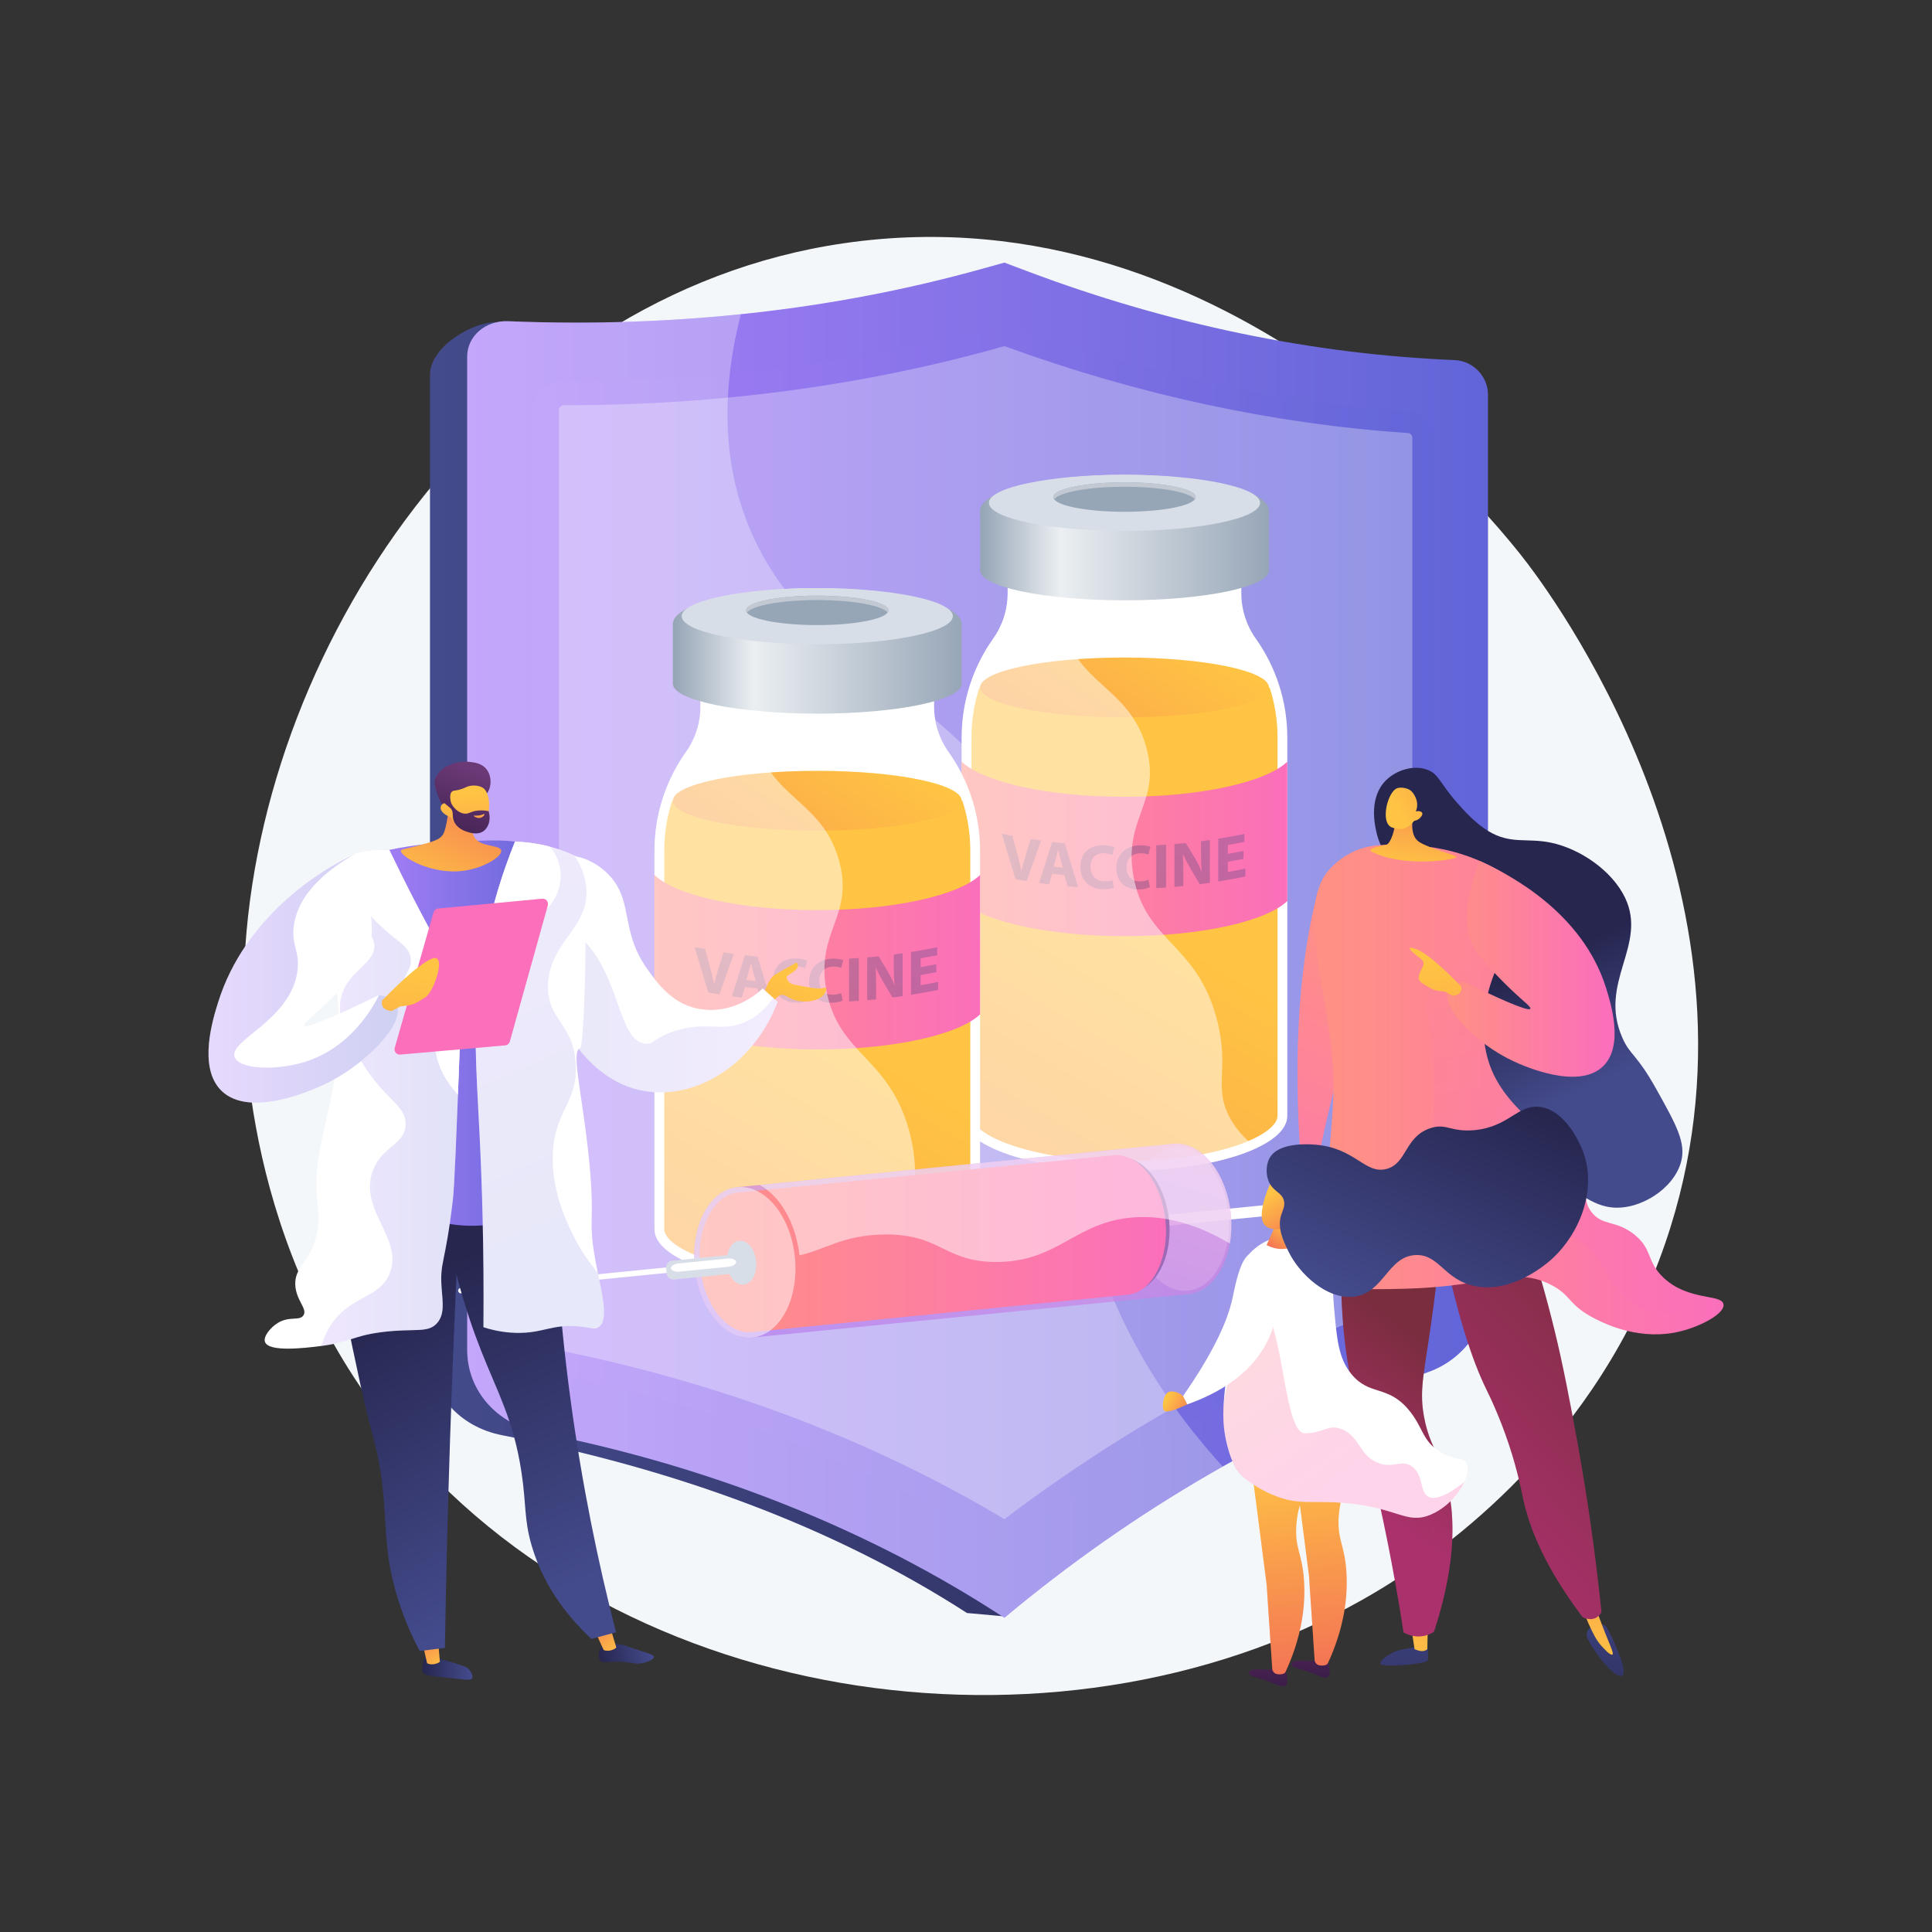 <svg version="1.2" baseProfile="tiny-ps" xmlns="http://www.w3.org/2000/svg" viewBox="0 0 3710 3710" width="3710" height="3710">
	<rect x="0" y="0" width="3710" height="3710" fill="#333333" stroke="none"/>
	<title>Wavy_Med-04_Single-04-ai</title>
	<defs>
		<linearGradient id="grd1" gradientUnits="userSpaceOnUse"  x1="825.69" y1="540.419" x2="2785.902" y2="540.419">
			<stop offset="0" stop-color="#444b8c"  />
			<stop offset="0.996" stop-color="#26264f"  />
		</linearGradient>
		<linearGradient id="grd2" gradientUnits="userSpaceOnUse"  x1="897.19" y1="502.248" x2="2857.402" y2="502.248">
			<stop offset="0" stop-color="#aa80f9"  />
			<stop offset="0.996" stop-color="#6165d7"  />
		</linearGradient>
		<linearGradient id="grd3" gradientUnits="userSpaceOnUse"  x1="1023.37" y1="616.835" x2="2753.871" y2="616.835">
			<stop offset="0" stop-color="#aa80f9"  />
			<stop offset="0.996" stop-color="#6165d7"  />
		</linearGradient>
		<linearGradient id="grd4" gradientUnits="userSpaceOnUse"  x1="2559.948" y1="1979.955" x2="1582.764" y2="3641.688">
			<stop offset="0" stop-color="#ffc444"  />
			<stop offset="0.996" stop-color="#f36f56"  />
		</linearGradient>
		<linearGradient id="grd5" gradientUnits="userSpaceOnUse"  x1="2453.127" y1="1330.251" x2="1956.699" y2="2093.184">
			<stop offset="0" stop-color="#ffc444"  />
			<stop offset="0.996" stop-color="#f36f56"  />
		</linearGradient>
		<linearGradient id="grd6" gradientUnits="userSpaceOnUse"  x1="1846.749" y1="1460.697" x2="2471.99" y2="1460.697">
			<stop offset="0" stop-color="#ff9085"  />
			<stop offset="1" stop-color="#fb6fbb"  />
		</linearGradient>
		<linearGradient id="grd7" gradientUnits="userSpaceOnUse"  x1="2028.141" y1="1467.26" x2="1918.403" y2="2062.976">
			<stop offset="0" stop-color="#444b8c"  />
			<stop offset="0.996" stop-color="#26264f"  />
		</linearGradient>
		<linearGradient id="grd8" gradientUnits="userSpaceOnUse"  x1="2113.067" y1="1482.905" x2="2003.33" y2="2078.619">
			<stop offset="0" stop-color="#444b8c"  />
			<stop offset="0.996" stop-color="#26264f"  />
		</linearGradient>
		<linearGradient id="grd9" gradientUnits="userSpaceOnUse"  x1="2178.85" y1="1497.534" x2="2070.498" y2="2085.728">
			<stop offset="0" stop-color="#444b8c"  />
			<stop offset="0.996" stop-color="#26264f"  />
		</linearGradient>
		<linearGradient id="grd10" gradientUnits="userSpaceOnUse"  x1="2245.768" y1="1508.884" x2="2137.168" y2="2098.429">
			<stop offset="0" stop-color="#444b8c"  />
			<stop offset="0.996" stop-color="#26264f"  />
		</linearGradient>
		<linearGradient id="grd11" gradientUnits="userSpaceOnUse"  x1="2276.388" y1="1512.991" x2="2166.651" y2="2108.702">
			<stop offset="0" stop-color="#444b8c"  />
			<stop offset="0.996" stop-color="#26264f"  />
		</linearGradient>
		<linearGradient id="grd12" gradientUnits="userSpaceOnUse"  x1="2356.193" y1="1527.691" x2="2246.456" y2="2123.405">
			<stop offset="0" stop-color="#444b8c"  />
			<stop offset="0.996" stop-color="#26264f"  />
		</linearGradient>
		<linearGradient id="grd13" gradientUnits="userSpaceOnUse"  x1="2419.912" y1="1539.428" x2="2310.174" y2="2135.145">
			<stop offset="0" stop-color="#444b8c"  />
			<stop offset="0.996" stop-color="#26264f"  />
		</linearGradient>
		<linearGradient id="grd14" gradientUnits="userSpaceOnUse"  x1="1882.032" y1="1035.852" x2="2436.707" y2="1035.852">
			<stop offset="0.008" stop-color="#97a6b7"  />
			<stop offset="0.278" stop-color="#ebeff2"  />
			<stop offset="1" stop-color="#97a6b7"  />
		</linearGradient>
		<linearGradient id="grd15" gradientUnits="userSpaceOnUse"  x1="1882.032" y1="978.386" x2="2436.707" y2="978.386">
			<stop offset="0.008" stop-color="#97a6b7"  />
			<stop offset="0.278" stop-color="#ebeff2"  />
			<stop offset="1" stop-color="#97a6b7"  />
		</linearGradient>
		<linearGradient id="grd16" gradientUnits="userSpaceOnUse"  x1="1882.032" y1="909.677" x2="2436.707" y2="909.677">
			<stop offset="0.008" stop-color="#97a6b7"  />
			<stop offset="0.278" stop-color="#ebeff2"  />
			<stop offset="1" stop-color="#97a6b7"  />
		</linearGradient>
		<linearGradient id="grd17" gradientUnits="userSpaceOnUse"  x1="1969.991" y1="2197.546" x2="992.807" y2="3859.279">
			<stop offset="0" stop-color="#ffc444"  />
			<stop offset="0.996" stop-color="#f36f56"  />
		</linearGradient>
		<linearGradient id="grd18" gradientUnits="userSpaceOnUse"  x1="1863.169" y1="1547.842" x2="1366.742" y2="2310.774">
			<stop offset="0" stop-color="#ffc444"  />
			<stop offset="0.996" stop-color="#f36f56"  />
		</linearGradient>
		<linearGradient id="grd19" gradientUnits="userSpaceOnUse"  x1="1256.792" y1="1678.288" x2="1882.032" y2="1678.288">
			<stop offset="0" stop-color="#ff9085"  />
			<stop offset="1" stop-color="#fb6fbb"  />
		</linearGradient>
		<linearGradient id="grd20" gradientUnits="userSpaceOnUse"  x1="1438.183" y1="1684.852" x2="1328.446" y2="2280.566">
			<stop offset="0" stop-color="#444b8c"  />
			<stop offset="0.996" stop-color="#26264f"  />
		</linearGradient>
		<linearGradient id="grd21" gradientUnits="userSpaceOnUse"  x1="1523.11" y1="1700.496" x2="1413.372" y2="2296.212">
			<stop offset="0" stop-color="#444b8c"  />
			<stop offset="0.996" stop-color="#26264f"  />
		</linearGradient>
		<linearGradient id="grd22" gradientUnits="userSpaceOnUse"  x1="1588.893" y1="1715.125" x2="1480.541" y2="2303.319">
			<stop offset="0" stop-color="#444b8c"  />
			<stop offset="0.996" stop-color="#26264f"  />
		</linearGradient>
		<linearGradient id="grd23" gradientUnits="userSpaceOnUse"  x1="1655.811" y1="1726.475" x2="1547.21" y2="2316.022">
			<stop offset="0" stop-color="#444b8c"  />
			<stop offset="0.996" stop-color="#26264f"  />
		</linearGradient>
		<linearGradient id="grd24" gradientUnits="userSpaceOnUse"  x1="1686.431" y1="1730.581" x2="1576.693" y2="2326.297">
			<stop offset="0" stop-color="#444b8c"  />
			<stop offset="0.996" stop-color="#26264f"  />
		</linearGradient>
		<linearGradient id="grd25" gradientUnits="userSpaceOnUse"  x1="1766.235" y1="1745.282" x2="1656.498" y2="2340.998">
			<stop offset="0" stop-color="#444b8c"  />
			<stop offset="0.996" stop-color="#26264f"  />
		</linearGradient>
		<linearGradient id="grd26" gradientUnits="userSpaceOnUse"  x1="1829.955" y1="1757.019" x2="1720.217" y2="2352.735">
			<stop offset="0" stop-color="#444b8c"  />
			<stop offset="0.996" stop-color="#26264f"  />
		</linearGradient>
		<linearGradient id="grd27" gradientUnits="userSpaceOnUse"  x1="1292.075" y1="1253.444" x2="1846.749" y2="1253.444">
			<stop offset="0.008" stop-color="#97a6b7"  />
			<stop offset="0.278" stop-color="#ebeff2"  />
			<stop offset="1" stop-color="#97a6b7"  />
		</linearGradient>
		<linearGradient id="grd28" gradientUnits="userSpaceOnUse"  x1="1292.075" y1="1195.977" x2="1846.749" y2="1195.977">
			<stop offset="0.008" stop-color="#97a6b7"  />
			<stop offset="0.278" stop-color="#ebeff2"  />
			<stop offset="1" stop-color="#97a6b7"  />
		</linearGradient>
		<linearGradient id="grd29" gradientUnits="userSpaceOnUse"  x1="1292.075" y1="1127.269" x2="1846.749" y2="1127.269">
			<stop offset="0.008" stop-color="#97a6b7"  />
			<stop offset="0.278" stop-color="#ebeff2"  />
			<stop offset="1" stop-color="#97a6b7"  />
		</linearGradient>
		<linearGradient id="grd30" gradientUnits="userSpaceOnUse"  x1="2065.442" y1="2232.315" x2="2227.034" y2="2216.239">
			<stop offset="0" stop-color="#444b8c"  />
			<stop offset="0.996" stop-color="#26264f"  />
		</linearGradient>
		<linearGradient id="grd31" gradientUnits="userSpaceOnUse"  x1="2426.268" y1="2217.05" x2="2104.701" y2="3237.212">
			<stop offset="0.004" stop-color="#e38ddd"  />
			<stop offset="1" stop-color="#9571f6"  />
		</linearGradient>
		<linearGradient id="grd32" gradientUnits="userSpaceOnUse"  x1="1345.948" y1="2216.071" x2="2236.456" y2="2216.071">
			<stop offset="0" stop-color="#ff9085"  />
			<stop offset="1" stop-color="#fb6fbb"  />
		</linearGradient>
		<linearGradient id="grd33" gradientUnits="userSpaceOnUse"  x1="1477.172" y1="1863.854" x2="1292.354" y2="2358.877">
			<stop offset="0" stop-color="#ffc444"  />
			<stop offset="0.996" stop-color="#f36f56"  />
		</linearGradient>
		<linearGradient id="grd34" gradientUnits="userSpaceOnUse"  x1="1493.337" y1="1754.851" x2="1040.162" y2="1754.851">
			<stop offset="0" stop-color="#aa80f9"  />
			<stop offset="0.996" stop-color="#6165d7"  />
		</linearGradient>
		<linearGradient id="grd35" gradientUnits="userSpaceOnUse"  x1="903.943" y1="3176.458" x2="810.032" y2="3179.173">
			<stop offset="0" stop-color="#444b8c"  />
			<stop offset="0.996" stop-color="#26264f"  />
		</linearGradient>
		<linearGradient id="grd36" gradientUnits="userSpaceOnUse"  x1="869.701" y1="3187.675" x2="820.433" y2="3111.295">
			<stop offset="0" stop-color="#ffc444"  />
			<stop offset="0.996" stop-color="#f36f56"  />
		</linearGradient>
		<linearGradient id="grd37" gradientUnits="userSpaceOnUse"  x1="1241.714" y1="3134.211" x2="1145.288" y2="3160.723">
			<stop offset="0" stop-color="#444b8c"  />
			<stop offset="0.996" stop-color="#26264f"  />
		</linearGradient>
		<linearGradient id="grd38" gradientUnits="userSpaceOnUse"  x1="1203.855" y1="3162.13" x2="1147.68" y2="3088.126">
			<stop offset="0" stop-color="#ffc444"  />
			<stop offset="0.996" stop-color="#f36f56"  />
		</linearGradient>
		<linearGradient id="grd39" gradientUnits="userSpaceOnUse"  x1="1050.931" y1="3068.718" x2="778.381" y2="2454.327">
			<stop offset="0" stop-color="#444b8c"  />
			<stop offset="0.996" stop-color="#26264f"  />
		</linearGradient>
		<linearGradient id="grd40" gradientUnits="userSpaceOnUse"  x1="817.217" y1="3160.829" x2="499.533" y2="2631.25">
			<stop offset="0" stop-color="#444b8c"  />
			<stop offset="0.996" stop-color="#26264f"  />
		</linearGradient>
		<linearGradient id="grd41" gradientUnits="userSpaceOnUse"  x1="695.999" y1="1611.992" x2="1080.037" y2="1611.992">
			<stop offset="0" stop-color="#aa80f9"  />
			<stop offset="0.996" stop-color="#6165d7"  />
		</linearGradient>
		<linearGradient id="grd42" gradientUnits="userSpaceOnUse"  x1="935.875" y1="1267.037" x2="1355.994" y2="2217.426">
			<stop offset="0" stop-color="#aa80f9"  />
			<stop offset="0.996" stop-color="#6165d7"  />
		</linearGradient>
		<linearGradient id="grd43" gradientUnits="userSpaceOnUse"  x1="616.993" y1="1629.883" x2="882.258" y2="1629.883">
			<stop offset="0" stop-color="#aa80f9"  />
			<stop offset="0.996" stop-color="#6165d7"  />
		</linearGradient>
		<linearGradient id="grd44" gradientUnits="userSpaceOnUse"  x1="741.323" y1="1688.098" x2="859.604" y2="1441.823">
			<stop offset="0" stop-color="#ffc444"  />
			<stop offset="0.996" stop-color="#f36f56"  />
		</linearGradient>
		<linearGradient id="grd45" gradientUnits="userSpaceOnUse"  x1="881.088" y1="1676.514" x2="951.737" y2="1495.111">
			<stop offset="0" stop-color="#311944"  />
			<stop offset="1" stop-color="#6b3976"  />
		</linearGradient>
		<linearGradient id="grd46" gradientUnits="userSpaceOnUse"  x1="940.39" y1="1522.108" x2="953.995" y2="1780.84">
			<stop offset="0" stop-color="#ffc444"  />
			<stop offset="0.996" stop-color="#f36f56"  />
		</linearGradient>
		<linearGradient id="grd47" gradientUnits="userSpaceOnUse"  x1="902.061" y1="1678.883" x2="970.301" y2="1503.667">
			<stop offset="0" stop-color="#311944"  />
			<stop offset="1" stop-color="#6b3976"  />
		</linearGradient>
		<linearGradient id="grd48" gradientUnits="userSpaceOnUse"  x1="909.163" y1="1555.186" x2="906.113" y2="1583.312">
			<stop offset="0" stop-color="#ffc444"  />
			<stop offset="1" stop-color="#f36f56"  />
		</linearGradient>
		<linearGradient id="grd49" gradientUnits="userSpaceOnUse"  x1="419.241" y1="1638.445" x2="751.397" y2="1638.445">
			<stop offset="0" stop-color="#aa80f9"  />
			<stop offset="0.996" stop-color="#6165d7"  />
		</linearGradient>
		<linearGradient id="grd50" gradientUnits="userSpaceOnUse"  x1="1129.484" y1="2396.236" x2="1100.935" y2="2145.634">
			<stop offset="0" stop-color="#ff9085"  />
			<stop offset="1" stop-color="#fb6fbb"  />
		</linearGradient>
		<linearGradient id="grd51" gradientUnits="userSpaceOnUse"  x1="745.607" y1="1865.477" x2="652.828" y2="2432.855">
			<stop offset="0" stop-color="#ffc444"  />
			<stop offset="0.996" stop-color="#f36f56"  />
		</linearGradient>
		<linearGradient id="grd52" gradientUnits="userSpaceOnUse"  x1="1129.649" y1="2397.511" x2="1101.045" y2="2146.432">
			<stop offset="0" stop-color="#ff9085"  />
			<stop offset="1" stop-color="#fb6fbb"  />
		</linearGradient>
		<linearGradient id="grd53" gradientUnits="userSpaceOnUse"  x1="2738.83" y1="1811.686" x2="2394.444" y2="2616.09">
			<stop offset="0" stop-color="#ff9085"  />
			<stop offset="1" stop-color="#fb6fbb"  />
		</linearGradient>
		<linearGradient id="grd54" gradientUnits="userSpaceOnUse"  x1="2735.538" y1="3026.979" x2="2755.863" y2="3392.828">
			<stop offset="0" stop-color="#444b8c"  />
			<stop offset="0.996" stop-color="#26264f"  />
		</linearGradient>
		<linearGradient id="grd55" gradientUnits="userSpaceOnUse"  x1="2709.411" y1="3206.222" x2="2698.908" y2="2725.689">
			<stop offset="0" stop-color="#ffc444"  />
			<stop offset="0.996" stop-color="#f36f56"  />
		</linearGradient>
		<linearGradient id="grd56" gradientUnits="userSpaceOnUse"  x1="3108.627" y1="3016.242" x2="3127.47" y2="3355.418">
			<stop offset="0" stop-color="#444b8c"  />
			<stop offset="0.996" stop-color="#26264f"  />
		</linearGradient>
		<linearGradient id="grd57" gradientUnits="userSpaceOnUse"  x1="3034.557" y1="3202.922" x2="3023.476" y2="2695.998">
			<stop offset="0" stop-color="#ffc444"  />
			<stop offset="0.996" stop-color="#f36f56"  />
		</linearGradient>
		<linearGradient id="grd58" gradientUnits="userSpaceOnUse"  x1="2342.181" y1="2680.553" x2="2537.95" y2="2417.81">
			<stop offset="0" stop-color="#ab316d"  />
			<stop offset="1" stop-color="#792d3d"  />
		</linearGradient>
		<linearGradient id="grd59" gradientUnits="userSpaceOnUse"  x1="2465.071" y1="2634.826" x2="2968.393" y2="2165.436">
			<stop offset="0" stop-color="#ab316d"  />
			<stop offset="1" stop-color="#792d3d"  />
		</linearGradient>
		<linearGradient id="grd60" gradientUnits="userSpaceOnUse"  x1="2703.485" y1="2259.43" x2="2590.506" y2="2029.024">
			<stop offset="0" stop-color="#444b8c"  />
			<stop offset="0.996" stop-color="#26264f"  />
		</linearGradient>
		<linearGradient id="grd61" gradientUnits="userSpaceOnUse"  x1="2447.705" y1="2700.697" x2="2616.067" y2="2474.738">
			<stop offset="0" stop-color="#ab316d"  />
			<stop offset="1" stop-color="#792d3d"  />
		</linearGradient>
		<linearGradient id="grd62" gradientUnits="userSpaceOnUse"  x1="2563.021" y1="1620.123" x2="3307.295" y2="1620.123">
			<stop offset="0" stop-color="#ff9085"  />
			<stop offset="1" stop-color="#fb6fbb"  />
		</linearGradient>
		<linearGradient id="grd63" gradientUnits="userSpaceOnUse"  x1="3164.154" y1="1586.029" x2="3285.309" y2="2326.945">
			<stop offset="0" stop-color="#ff9085"  />
			<stop offset="1" stop-color="#fb6fbb"  />
		</linearGradient>
		<linearGradient id="grd64" gradientUnits="userSpaceOnUse"  x1="2790.219" y1="1651.506" x2="3083.837" y2="1651.506">
			<stop offset="0" stop-color="#ff9085"  />
			<stop offset="1" stop-color="#fb6fbb"  />
		</linearGradient>
		<linearGradient id="grd65" gradientUnits="userSpaceOnUse"  x1="2624.993" y1="1651.291" x2="2659.129" y2="1456.226">
			<stop offset="0" stop-color="#ffc444"  />
			<stop offset="0.996" stop-color="#f36f56"  />
		</linearGradient>
		<linearGradient id="grd66" gradientUnits="userSpaceOnUse"  x1="2663.993" y1="1519.751" x2="2886.525" y2="1389.778">
			<stop offset="0" stop-color="#ffc444"  />
			<stop offset="0.996" stop-color="#f36f56"  />
		</linearGradient>
		<linearGradient id="grd67" gradientUnits="userSpaceOnUse"  x1="2794.823" y1="1841.087" x2="2881.662" y2="2372.142">
			<stop offset="0" stop-color="#ffc444"  />
			<stop offset="0.996" stop-color="#f36f56"  />
		</linearGradient>
		<linearGradient id="grd68" gradientUnits="userSpaceOnUse"  x1="2478.905" y1="3249.733" x2="2474.933" y2="2998.356">
			<stop offset="0" stop-color="#311944"  />
			<stop offset="1" stop-color="#893976"  />
		</linearGradient>
		<linearGradient id="grd69" gradientUnits="userSpaceOnUse"  x1="2479.594" y1="2782.055" x2="2515.634" y2="3233.738">
			<stop offset="0" stop-color="#ffc444"  />
			<stop offset="0.996" stop-color="#f36f56"  />
		</linearGradient>
		<linearGradient id="grd70" gradientUnits="userSpaceOnUse"  x1="2479.594" y1="2782.057" x2="2515.635" y2="3233.755">
			<stop offset="0" stop-color="#ffc444"  />
			<stop offset="0.996" stop-color="#f36f56"  />
		</linearGradient>
		<linearGradient id="grd71" gradientUnits="userSpaceOnUse"  x1="2397.528" y1="3266.554" x2="2393.555" y2="3015.177">
			<stop offset="0" stop-color="#311944"  />
			<stop offset="1" stop-color="#893976"  />
		</linearGradient>
		<linearGradient id="grd72" gradientUnits="userSpaceOnUse"  x1="2398.217" y1="2798.876" x2="2434.257" y2="3250.558">
			<stop offset="0" stop-color="#ffc444"  />
			<stop offset="0.996" stop-color="#f36f56"  />
		</linearGradient>
		<linearGradient id="grd73" gradientUnits="userSpaceOnUse"  x1="2398.217" y1="2798.878" x2="2434.258" y2="3250.576">
			<stop offset="0" stop-color="#ffc444"  />
			<stop offset="0.996" stop-color="#f36f56"  />
		</linearGradient>
		<linearGradient id="grd74" gradientUnits="userSpaceOnUse"  x1="2500.826" y1="2368.96" x2="2470.981" y2="2417.238">
			<stop offset="0" stop-color="#ffc444"  />
			<stop offset="0.996" stop-color="#f36f56"  />
		</linearGradient>
		<linearGradient id="grd75" gradientUnits="userSpaceOnUse"  x1="2418.438" y1="2308.889" x2="2733.324" y2="2745.489">
			<stop offset="0" stop-color="#ff9085"  />
			<stop offset="1" stop-color="#fb6fbb"  />
		</linearGradient>
		<linearGradient id="grd76" gradientUnits="userSpaceOnUse"  x1="2394.557" y1="2322.207" x2="2453.962" y2="2411.144">
			<stop offset="0" stop-color="#ffc444"  />
			<stop offset="0.996" stop-color="#f36f56"  />
		</linearGradient>
		<linearGradient id="grd77" gradientUnits="userSpaceOnUse"  x1="2361.491" y1="2387.742" x2="2565.904" y2="1950.961">
			<stop offset="0" stop-color="#444b8c"  />
			<stop offset="0.996" stop-color="#26264f"  />
		</linearGradient>
		<linearGradient id="grd78" gradientUnits="userSpaceOnUse"  x1="2251.994" y1="2663.995" x2="2307.852" y2="2694.447">
			<stop offset="0" stop-color="#ffc444"  />
			<stop offset="0.996" stop-color="#f36f56"  />
		</linearGradient>
	</defs>
	<style>
		tspan { white-space:pre }
		.shp0 { fill: #f4f7fa } 
		.shp1 { fill: url(#grd1) } 
		.shp2 { fill: url(#grd2) } 
		.shp3 { opacity: 0.502;mix-blend-mode: multiply;fill: url(#grd3) } 
		.shp4 { opacity: 0.302;mix-blend-mode: soft-light;fill: #ffffff } 
		.shp5 { fill: #ffffff } 
		.shp6 { fill: url(#grd4) } 
		.shp7 { fill: url(#grd5) } 
		.shp8 { fill: url(#grd6) } 
		.shp9 { fill: url(#grd7) } 
		.shp10 { fill: url(#grd8) } 
		.shp11 { fill: url(#grd9) } 
		.shp12 { fill: url(#grd10) } 
		.shp13 { fill: url(#grd11) } 
		.shp14 { fill: url(#grd12) } 
		.shp15 { fill: url(#grd13) } 
		.shp16 { opacity: 0.502;mix-blend-mode: soft-light;fill: #ffffff } 
		.shp17 { fill: url(#grd14) } 
		.shp18 { fill: url(#grd15) } 
		.shp19 { fill: url(#grd16) } 
		.shp20 { fill: #d8dee8 } 
		.shp21 { fill: #97a6b7 } 
		.shp22 { fill: #c2c9d3 } 
		.shp23 { fill: url(#grd17) } 
		.shp24 { fill: url(#grd18) } 
		.shp25 { fill: url(#grd19) } 
		.shp26 { fill: url(#grd20) } 
		.shp27 { fill: url(#grd21) } 
		.shp28 { fill: url(#grd22) } 
		.shp29 { fill: url(#grd23) } 
		.shp30 { fill: url(#grd24) } 
		.shp31 { fill: url(#grd25) } 
		.shp32 { fill: url(#grd26) } 
		.shp33 { fill: url(#grd27) } 
		.shp34 { fill: url(#grd28) } 
		.shp35 { fill: url(#grd29) } 
		.shp36 { fill: url(#grd30) } 
		.shp37 { opacity: 0.69;fill: url(#grd31) } 
		.shp38 { fill: url(#grd32) } 
		.shp39 { opacity: 0.502;mix-blend-mode: multiply;fill: #d8dee8 } 
		.shp40 { mix-blend-mode: soft-light;fill: #ffffff } 
		.shp41 { fill: url(#grd33) } 
		.shp42 { opacity: 0.149;mix-blend-mode: multiply;fill: url(#grd34) } 
		.shp43 { fill: url(#grd35) } 
		.shp44 { fill: url(#grd36) } 
		.shp45 { fill: url(#grd37) } 
		.shp46 { fill: url(#grd38) } 
		.shp47 { fill: url(#grd39) } 
		.shp48 { fill: url(#grd40) } 
		.shp49 { fill: url(#grd41) } 
		.shp50 { opacity: 0.149;mix-blend-mode: multiply;fill: url(#grd42) } 
		.shp51 { opacity: 0.302;mix-blend-mode: multiply;fill: url(#grd43) } 
		.shp52 { fill: url(#grd44) } 
		.shp53 { fill: url(#grd45) } 
		.shp54 { fill: url(#grd46) } 
		.shp55 { fill: url(#grd47) } 
		.shp56 { fill: url(#grd48) } 
		.shp57 { opacity: 0.302;mix-blend-mode: multiply;fill: url(#grd49) } 
		.shp58 { fill: url(#grd50) } 
		.shp59 { fill: url(#grd51) } 
		.shp60 { opacity: 0.302;mix-blend-mode: multiply;fill: url(#grd52) } 
		.shp61 { fill: url(#grd53) } 
		.shp62 { fill: url(#grd54) } 
		.shp63 { fill: url(#grd55) } 
		.shp64 { fill: url(#grd56) } 
		.shp65 { fill: url(#grd57) } 
		.shp66 { fill: url(#grd58) } 
		.shp67 { fill: url(#grd59) } 
		.shp68 { fill: url(#grd60) } 
		.shp69 { opacity: 0.302;mix-blend-mode: multiply;fill: url(#grd61) } 
		.shp70 { fill: url(#grd62) } 
		.shp71 { fill: url(#grd63) } 
		.shp72 { fill: url(#grd64) } 
		.shp73 { fill: url(#grd65) } 
		.shp74 { fill: url(#grd66) } 
		.shp75 { fill: url(#grd67) } 
		.shp76 { fill: url(#grd68) } 
		.shp77 { fill: url(#grd69) } 
		.shp78 { opacity: 0.302;mix-blend-mode: multiply;fill: url(#grd70) } 
		.shp79 { fill: url(#grd71) } 
		.shp80 { fill: url(#grd72) } 
		.shp81 { opacity: 0.302;mix-blend-mode: multiply;fill: url(#grd73) } 
		.shp82 { fill: url(#grd74) } 
		.shp83 { opacity: 0.302;mix-blend-mode: multiply;fill: url(#grd75) } 
		.shp84 { fill: url(#grd76) } 
		.shp85 { fill: url(#grd77) } 
		.shp86 { fill: url(#grd78) } 
	</style>
	<g id="Illustration">
		<g id="&lt;Group&gt;">
			<path id="&lt;Path&gt;" class="shp0" d="M3186.53 2418.48C3045.32 2794.23 2752.51 2991.41 2640.43 3057.95C2062.95 3400.78 1196.09 3295.96 752.98 2745.89C469.23 2393.65 465.53 1990.53 468.42 1875.72C484.1 1252.34 943.31 565.54 1620.41 467.12C2369.95 358.18 2884.66 1017.62 2934.61 1083.9C2995.07 1164.11 3432.35 1764.34 3186.53 2418.48Z" />
			<g id="&lt;Group&gt;">
				<g id="&lt;Group&gt;">
					<path id="&lt;Path&gt;" class="shp1" d="M1901.03 558.68L1857.23 542.42L1813.22 554.49C1530.13 632.13 1272.49 631.75 953.38 618.84C910.06 617.08 825.69 664.66 825.69 720.14L825.69 2600.01C825.69 2676.49 882.34 2740.08 964.24 2756.06L964.24 2756.06C1298.08 2821.22 1599.67 2931.61 1856.85 3097.43L1923.94 3103.51C2108.6 2896.21 2357.98 2742.18 2672.08 2641.39L2672.08 2641.39C2739.73 2617.4 2785.9 2553.73 2785.9 2484.88L2785.9 792.48C2785.9 757.68 2757.23 728.31 2721.73 726.87L2721.73 726.87C2450.69 715.91 2173.23 659.73 1901.03 558.68Z" />
					<path id="&lt;Path&gt;" class="shp2" d="M1972.53 520.75L1928.73 504.25L1884.72 516.5C1601.63 595.29 1294.88 629.92 975.77 616.81L975.77 616.81C932.45 615.03 897.19 645.39 897.19 684.61L897.19 2592.47C897.19 2670.09 953.84 2734.62 1035.74 2750.84L1035.75 2750.84C1369.58 2816.97 1671.56 2938.34 1928.73 3106.63L1928.73 3106.63L1928.73 3106.63C2178.99 2897.56 2456.21 2737.89 2743.58 2634.46L2743.58 2634.46C2811.23 2610.12 2857.4 2545.5 2857.4 2475.63L2857.4 758.03C2857.4 722.71 2828.73 692.91 2793.23 691.45L2793.23 691.45C2522.19 680.32 2244.73 623.3 1972.53 520.75Z" />
					<path id="&lt;Path&gt;" class="shp3" d="M2705.1 790.12C2450 772.32 2191.44 716.2 1935.47 621.33L1928.73 618.84L1921.98 620.75C1658.39 695.74 1376.55 733.87 1081.75 732.76C1049.22 732.64 1023.37 756.02 1023.37 785.63L1023.37 2584.95C1023.37 2611.62 1042.7 2633.95 1070.85 2639.69C1389.79 2704.8 1677.08 2816.57 1928.73 2970.72C2173.73 2779.86 2438.13 2634.58 2714.16 2536.91C2737.56 2528.63 2753.87 2505.97 2753.87 2481.8L2753.87 841.91C2753.87 814.92 2732.34 792.02 2705.1 790.12Z" />
					<path id="&lt;Path&gt;" class="shp4" d="M1928.73 2917.25C1680.01 2768.59 1397.11 2659.84 1084.9 2595.35C1078.12 2593.95 1073.39 2588.45 1073.39 2581.97L1073.39 787.26C1073.39 782.11 1077.82 778.09 1083.48 778.09C1379.87 778.52 1663.84 739.81 1928.73 664.66C2186.29 758.64 2447.05 814.27 2703.65 831.57C2708.4 831.89 2712.12 835.84 2712.12 840.55L2712.12 2484.29C2712.12 2490.13 2708.01 2495.81 2702.36 2497.8C2431.58 2592.96 2170.95 2733.54 1928.73 2917.25Z" />
					<g id="&lt;Group&gt;" style="opacity: 0.302;mix-blend-mode: soft-light">
						<path id="&lt;Path&gt;" class="shp5" d="M2010.41 1662.32C1855.39 1313.98 1565.2 1306.19 1441.98 1020.54C1400.11 923.49 1375.37 788.67 1422.66 603.37C1277.37 618.44 1127.99 623.06 975.77 616.81L975.77 616.81C932.45 615.03 897.19 645.39 897.19 684.61L897.19 2592.47C897.19 2670.09 953.84 2734.62 1035.74 2750.84L1035.75 2750.84C1369.58 2816.97 1671.56 2938.34 1928.73 3106.63L1928.73 3106.63L1928.73 3106.63C2061.62 2995.61 2202.24 2898.47 2348.01 2816.24C2190.01 2642.61 2119.09 2475.13 2086.94 2335.86C2020.93 2049.9 2126.63 1923.48 2010.41 1662.32Z" />
					</g>
				</g>
				<g id="&lt;Group&gt;">
					<path id="&lt;Path&gt;" class="shp5" d="M2383.72 1139.32L2383.72 1088.01L1935.02 1088.01L1935.02 1139.32C1935.02 1170.52 1925.31 1200.94 1907.25 1226.36C1867.89 1281.76 1846.75 1348.03 1846.75 1415.99L1846.75 2142.88C1846.75 2201.2 1986.71 2248.48 2159.37 2248.48C2332.03 2248.48 2471.99 2201.2 2471.99 2142.88L2471.99 1415.99C2471.99 1348.03 2450.85 1281.76 2411.49 1226.36C2393.43 1200.94 2383.72 1170.52 2383.72 1139.32Z" />
					<path id="&lt;Path&gt;" class="shp6" d="M1880.73 1320.08C1870.7 1350.77 1865.52 1383.03 1865.52 1415.98L1865.52 2142.88C1865.52 2157.51 1886.22 2180.14 1944.32 2199.77C2001.48 2219.08 2077.86 2229.71 2159.37 2229.71C2240.88 2229.71 2317.26 2219.08 2374.42 2199.77C2432.52 2180.14 2453.22 2157.51 2453.22 2142.88L2453.22 1415.98C2453.22 1383.03 2448.04 1350.77 2438.01 1320.08L1880.73 1320.08Z" />
					<path id="&lt;Path&gt;" class="shp7" d="M2436.71 1320.08C2436.71 1351.82 2312.54 1377.55 2159.37 1377.55C2006.2 1377.55 1882.03 1351.82 1882.03 1320.08C1882.03 1288.34 2006.2 1262.61 2159.37 1262.61C2312.54 1262.61 2436.71 1288.34 2436.71 1320.08Z" />
					<g id="&lt;Group&gt;">
						<path id="&lt;Path&gt;" class="shp8" d="M2159.37 1530.11C2012.12 1530.11 1887.62 1501.72 1846.75 1462.7L1846.75 1730.26C1887.62 1769.28 2012.12 1797.67 2159.37 1797.67C2306.62 1797.67 2431.12 1769.28 2471.99 1730.26L2471.99 1462.7C2431.12 1501.72 2306.62 1530.11 2159.37 1530.11Z" />
					</g>
					<g id="&lt;Group&gt;" style="opacity: 0.302;mix-blend-mode: multiply">
						<path id="&lt;Compound Path&gt;" class="shp9" d="M1949.91 1688.3C1941.19 1659.31 1932.49 1630.22 1923.81 1601.03C1930.52 1602.42 1937.25 1603.75 1943.98 1605.02C1947.29 1617.23 1950.6 1629.42 1953.91 1641.59C1956.69 1651.85 1959.24 1661.68 1961.18 1672.26C1961.3 1672.28 1961.42 1672.3 1961.54 1672.32C1963.6 1662.8 1966.15 1653.48 1968.94 1644.56C1972.41 1633.43 1975.89 1622.28 1979.38 1611.12C1985.93 1612.15 1992.5 1613.12 1999.07 1614.03C1989.86 1640.15 1980.67 1666.15 1971.48 1692.04C1964.28 1690.86 1957.09 1689.61 1949.91 1688.3Z" />
						<path id="&lt;Compound Path&gt;" fill-rule="evenodd" class="shp10" d="M2020.39 1677.87C2018.44 1684.67 2016.49 1691.46 2014.54 1698.25C2008.12 1697.44 2001.71 1696.59 1995.3 1695.68C2003.65 1669.47 2012.02 1643.18 2020.39 1616.79C2028.51 1617.76 2036.65 1618.65 2044.79 1619.45C2053.3 1647.68 2061.81 1675.81 2070.33 1703.85C2063.65 1703.34 2056.96 1702.78 2050.29 1702.15C2048.17 1694.92 2046.05 1687.69 2043.94 1680.45C2036.08 1679.67 2028.23 1678.81 2020.39 1677.87ZM2041.25 1666.28C2039.54 1660.3 2037.83 1654.31 2036.12 1648.31C2034.66 1643.28 2033.19 1637.03 2031.97 1632.02C2031.89 1632.01 2031.81 1632 2031.73 1631.99C2030.51 1636.73 2029.29 1642.82 2027.95 1647.42C2026.32 1653.05 2024.7 1658.67 2023.07 1664.29C2029.13 1665 2035.19 1665.67 2041.25 1666.28Z" />
						<path id="&lt;Compound Path&gt;" class="shp11" d="M2138.91 1704.69C2135.48 1706.34 2127.76 1708.04 2117.71 1707.69C2089.17 1706.64 2074.5 1687.64 2074.5 1664.29C2074.5 1636.23 2094.55 1622.2 2119.55 1623.01C2129.23 1623.33 2136.58 1625.4 2139.89 1627.16C2138.62 1632.06 2137.36 1636.96 2136.09 1641.85C2132.29 1640.19 2127.02 1638.62 2120.41 1638.4C2105.59 1637.93 2094.08 1646.15 2094.08 1664.44C2094.07 1680.88 2103.87 1691.87 2120.53 1692.42C2126.17 1692.6 2132.41 1691.53 2136.09 1690.13C2137.03 1694.99 2137.97 1699.84 2138.91 1704.69Z" />
						<path id="&lt;Compound Path&gt;" class="shp12" d="M2208.15 1703.73C2204.72 1705.59 2197 1707.75 2186.95 1708C2158.4 1708.67 2143.69 1690.56 2143.69 1667.21C2143.69 1639.15 2163.79 1623.91 2188.79 1623.22C2198.47 1622.96 2205.82 1624.59 2209.13 1626.15C2207.86 1631.12 2206.59 1636.09 2205.33 1641.06C2201.53 1639.64 2196.26 1638.37 2189.65 1638.56C2174.82 1638.97 2163.3 1647.88 2163.3 1666.18C2163.3 1682.62 2173.11 1693.02 2189.77 1692.57C2195.41 1692.41 2201.66 1690.96 2205.33 1689.34C2206.27 1694.14 2207.21 1698.94 2208.15 1703.73Z" />
						<path id="&lt;Compound Path&gt;" class="shp13" d="M2239.12 1622.1C2239.12 1649.49 2239.12 1676.88 2239.12 1704.27C2232.88 1704.72 2226.64 1705.11 2220.39 1705.45C2220.39 1678.06 2220.39 1650.66 2220.39 1623.27C2226.64 1622.93 2232.88 1622.54 2239.12 1622.1Z" />
						<path id="&lt;Compound Path&gt;" class="shp14" d="M2255.26 1703.01C2255.26 1675.62 2255.26 1648.23 2255.26 1620.84C2262.51 1620.22 2269.76 1619.54 2277 1618.78C2282.7 1628.23 2288.39 1637.63 2294.08 1646.99C2298.96 1655.07 2303.83 1664.69 2307.48 1673.48C2307.61 1673.46 2307.73 1673.45 2307.85 1673.43C2306.63 1662.74 2306.26 1651.69 2306.27 1639.38C2306.27 1631.37 2306.27 1623.36 2306.27 1615.36C2311.95 1614.62 2317.63 1613.84 2323.3 1613.01C2323.3 1640.4 2323.3 1667.8 2323.3 1695.19C2316.82 1696.13 2310.33 1697.02 2303.83 1697.85C2297.98 1688.03 2292.13 1678.16 2286.28 1668.26C2281.39 1660.03 2276.03 1649.98 2272 1640.75C2271.88 1640.8 2271.75 1640.86 2271.63 1640.91C2272.12 1651.71 2272.37 1663.27 2272.36 1676.68C2272.36 1684.93 2272.36 1693.18 2272.36 1701.43C2266.67 1702 2260.96 1702.53 2255.26 1703.01Z" />
						<path id="&lt;Compound Path&gt;" class="shp15" d="M2387.89 1649.18C2377.92 1651.21 2367.92 1653.11 2357.9 1654.88C2357.9 1661.38 2357.9 1667.88 2357.9 1674.39C2369.09 1672.41 2380.25 1670.27 2391.39 1667.96C2391.39 1673.04 2391.39 1678.12 2391.39 1683.2C2374.1 1686.79 2356.75 1689.97 2339.35 1692.74C2339.35 1665.35 2339.35 1637.96 2339.35 1610.57C2356.18 1607.88 2372.97 1604.82 2389.7 1601.38C2389.7 1606.46 2389.7 1611.54 2389.7 1616.62C2379.13 1618.79 2368.52 1620.82 2357.9 1622.69C2357.9 1628.38 2357.9 1634.07 2357.9 1639.76C2367.92 1637.99 2377.92 1636.09 2387.89 1634.06C2387.89 1639.1 2387.89 1644.14 2387.89 1649.18Z" />
					</g>
					<path id="&lt;Path&gt;" class="shp16" d="M2362.55 2147.87C2328.82 2087.28 2361.68 2054.65 2337.21 1959.2C2299.26 1811.14 2199.77 1809.94 2176.7 1683.23C2156.27 1571.01 2229.04 1543.01 2202.04 1438.24C2173.7 1328.25 2082.44 1316.28 2049.98 1227.04C2037.42 1192.51 2034.07 1147.5 2053.37 1088.01L1935.02 1088.01L1935.02 1139.32C1935.02 1170.52 1925.31 1200.94 1907.25 1226.36C1867.89 1281.76 1846.75 1348.03 1846.75 1415.98L1846.75 2142.88C1846.75 2201.2 1986.71 2248.48 2159.37 2248.48C2264.08 2248.48 2356.75 2231.09 2413.49 2204.39C2392.88 2189.27 2375.28 2170.71 2362.55 2147.87Z" />
					<g id="&lt;Group&gt;">
						<path id="&lt;Path&gt;" class="shp17" d="M2436.71 1095.32C2436.71 1127.06 2312.54 1152.78 2159.37 1152.78C2006.2 1152.78 1882.03 1127.06 1882.03 1095.32C1882.03 1063.58 2006.2 1037.85 2159.37 1037.85C2312.54 1037.85 2436.71 1063.58 2436.71 1095.32Z" />
						<path id="&lt;Path&gt;" class="shp18" d="M2436.71 1095.32L1882.03 1095.32L1882.03 980.39L2436.71 980.39L2436.71 1095.32Z" />
						<path id="&lt;Path&gt;" class="shp19" d="M2436.71 980.59C2436.71 1018.65 2312.54 1049.5 2159.37 1049.5C2006.2 1049.5 1882.03 1018.65 1882.03 980.59C1882.03 942.53 2006.2 911.68 2159.37 911.68C2312.54 911.68 2436.71 942.53 2436.71 980.59Z" />
						<path id="&lt;Path&gt;" class="shp20" d="M2419.7 965.62C2419.7 995.41 2303.15 1019.56 2159.37 1019.56C2015.59 1019.56 1899.04 995.41 1899.04 965.62C1899.04 935.83 2015.59 911.68 2159.37 911.68C2303.15 911.68 2419.7 935.83 2419.7 965.62Z" />
						<g id="&lt;Group&gt;">
							<path id="&lt;Path&gt;" class="shp21" d="M2296.02 954.49C2296.02 970.12 2234.84 982.8 2159.37 982.8C2083.9 982.8 2022.72 970.12 2022.72 954.49C2022.72 938.85 2083.9 926.17 2159.37 926.17C2234.84 926.17 2296.02 938.85 2296.02 954.49Z" />
							<path id="&lt;Path&gt;" class="shp22" d="M2159.37 934.69C2227.85 934.69 2284.55 945.13 2294.47 958.75C2295.48 957.36 2296.02 955.94 2296.02 954.49C2296.02 938.85 2234.84 926.17 2159.37 926.17C2083.9 926.17 2022.72 938.85 2022.72 954.49C2022.72 955.94 2023.26 957.36 2024.27 958.75C2034.18 945.13 2090.89 934.69 2159.37 934.69Z" />
						</g>
					</g>
				</g>
				<g id="&lt;Group&gt;">
					<path id="&lt;Path&gt;" class="shp5" d="M1793.76 1356.91L1793.76 1305.6L1345.06 1305.6L1345.06 1356.91C1345.06 1388.11 1335.36 1418.53 1317.29 1443.96C1277.94 1499.35 1256.79 1565.62 1256.79 1633.58L1256.79 2360.47C1256.79 2418.79 1396.76 2466.08 1569.41 2466.08C1742.07 2466.08 1882.03 2418.79 1882.03 2360.47L1882.03 1633.58C1882.03 1565.62 1860.89 1499.35 1821.53 1443.96C1803.47 1418.53 1793.76 1388.11 1793.76 1356.91Z" />
					<path id="&lt;Path&gt;" class="shp23" d="M1290.77 1537.67C1280.74 1568.36 1275.57 1600.63 1275.57 1633.58L1275.57 2360.47C1275.57 2375.1 1296.27 2397.73 1354.36 2417.36C1411.53 2436.67 1487.9 2447.3 1569.41 2447.3C1650.93 2447.3 1727.3 2436.67 1784.46 2417.36C1842.56 2397.73 1863.26 2375.1 1863.26 2360.47L1863.26 1633.58C1863.26 1600.63 1858.09 1568.36 1848.05 1537.67L1290.77 1537.67Z" />
					<path id="&lt;Path&gt;" class="shp24" d="M1846.75 1537.67C1846.75 1569.41 1722.58 1595.14 1569.41 1595.14C1416.24 1595.14 1292.08 1569.41 1292.08 1537.67C1292.08 1505.93 1416.24 1480.21 1569.41 1480.21C1722.58 1480.21 1846.75 1505.93 1846.75 1537.67Z" />
					<g id="&lt;Group&gt;">
						<path id="&lt;Path&gt;" class="shp25" d="M1569.41 1747.7C1422.16 1747.7 1297.67 1719.31 1256.79 1680.29L1256.79 1947.85C1297.67 1986.88 1422.16 2015.26 1569.41 2015.26C1716.66 2015.26 1841.16 1986.88 1882.03 1947.85L1882.03 1680.29C1841.16 1719.31 1716.66 1747.7 1569.41 1747.7Z" />
					</g>
					<g id="&lt;Group&gt;" style="opacity: 0.302;mix-blend-mode: multiply">
						<path id="&lt;Compound Path&gt;" class="shp26" d="M1359.95 1905.89C1351.24 1876.9 1342.54 1847.81 1333.85 1818.62C1340.57 1820.01 1347.29 1821.34 1354.02 1822.61C1357.33 1834.82 1360.64 1847.01 1363.95 1859.19C1366.73 1869.44 1369.28 1879.27 1371.22 1889.85C1371.34 1889.87 1371.46 1889.89 1371.58 1889.91C1373.64 1880.39 1376.19 1871.07 1378.98 1862.15C1382.46 1851.02 1385.94 1839.88 1389.42 1828.72C1395.98 1829.74 1402.54 1830.71 1409.11 1831.62C1399.9 1857.74 1390.71 1883.74 1381.53 1909.63C1374.33 1908.45 1367.13 1907.2 1359.95 1905.89Z" />
						<path id="&lt;Compound Path&gt;" fill-rule="evenodd" class="shp27" d="M1430.43 1895.46C1428.48 1902.26 1426.53 1909.05 1424.58 1915.84C1418.16 1915.04 1411.75 1914.18 1405.34 1913.27C1413.7 1887.07 1422.06 1860.77 1430.43 1834.38C1438.56 1835.35 1446.69 1836.24 1454.83 1837.04C1463.34 1865.27 1471.85 1893.4 1480.38 1921.44C1473.69 1920.94 1467.01 1920.37 1460.33 1919.74C1458.21 1912.52 1456.1 1905.28 1453.98 1898.04C1446.12 1897.26 1438.27 1896.4 1430.43 1895.46ZM1451.29 1883.87C1449.58 1877.89 1447.88 1871.9 1446.16 1865.91C1444.7 1860.87 1443.24 1854.62 1442.02 1849.61C1441.93 1849.6 1441.85 1849.59 1441.77 1849.58C1440.55 1854.33 1439.33 1860.41 1437.99 1865.01C1436.36 1870.64 1434.74 1876.26 1433.11 1881.88C1439.17 1882.59 1445.23 1883.26 1451.29 1883.87Z" />
						<path id="&lt;Compound Path&gt;" class="shp28" d="M1548.95 1922.28C1545.52 1923.93 1537.8 1925.63 1527.75 1925.28C1499.21 1924.24 1484.54 1905.23 1484.54 1881.88C1484.54 1853.82 1504.6 1839.79 1529.59 1840.61C1539.27 1840.92 1546.62 1843 1549.93 1844.75C1548.67 1849.65 1547.4 1854.55 1546.13 1859.44C1542.33 1857.79 1537.07 1856.21 1530.45 1856C1515.63 1855.52 1504.12 1863.74 1504.12 1882.03C1504.12 1898.47 1513.91 1909.46 1530.57 1910.01C1536.21 1910.19 1542.46 1909.12 1546.13 1907.72C1547.07 1912.58 1548.01 1917.43 1548.95 1922.28Z" />
						<path id="&lt;Compound Path&gt;" class="shp29" d="M1618.19 1921.32C1614.76 1923.18 1607.04 1925.34 1597 1925.6C1568.44 1926.26 1553.73 1908.15 1553.73 1884.8C1553.73 1856.74 1573.83 1841.5 1598.83 1840.81C1608.51 1840.55 1615.86 1842.18 1619.17 1843.74C1617.9 1848.71 1616.64 1853.68 1615.37 1858.66C1611.58 1857.23 1606.31 1855.97 1599.69 1856.15C1584.87 1856.57 1573.34 1865.47 1573.34 1883.77C1573.34 1900.21 1583.15 1910.61 1599.81 1910.16C1605.45 1910 1611.7 1908.56 1615.37 1906.94C1616.31 1911.73 1617.25 1916.53 1618.19 1921.32Z" />
						<path id="&lt;Compound Path&gt;" class="shp30" d="M1649.16 1839.69C1649.16 1867.08 1649.16 1894.47 1649.16 1921.86C1642.92 1922.31 1636.68 1922.7 1630.44 1923.04C1630.44 1895.65 1630.44 1868.26 1630.44 1840.86C1636.68 1840.52 1642.92 1840.13 1649.16 1839.69Z" />
						<path id="&lt;Compound Path&gt;" class="shp31" d="M1665.3 1920.61C1665.3 1893.21 1665.3 1865.82 1665.3 1838.43C1672.56 1837.81 1679.8 1837.13 1687.05 1836.38C1692.74 1845.82 1698.43 1855.22 1704.12 1864.58C1709 1872.66 1713.87 1882.28 1717.53 1891.07C1717.65 1891.05 1717.77 1891.04 1717.89 1891.02C1716.68 1880.33 1716.31 1869.28 1716.31 1856.97C1716.31 1848.96 1716.31 1840.96 1716.31 1832.95C1721.99 1832.21 1727.67 1831.43 1733.35 1830.6C1733.35 1858 1733.35 1885.39 1733.35 1912.78C1726.86 1913.72 1720.37 1914.61 1713.87 1915.44C1708.03 1905.62 1702.17 1895.76 1696.32 1885.85C1691.44 1877.62 1686.07 1867.58 1682.04 1858.34C1681.92 1858.4 1681.8 1858.45 1681.67 1858.5C1682.16 1869.3 1682.41 1880.86 1682.41 1894.27C1682.41 1902.52 1682.41 1910.77 1682.41 1919.02C1676.71 1919.59 1671.01 1920.12 1665.3 1920.61Z" />
						<path id="&lt;Compound Path&gt;" class="shp32" d="M1797.94 1866.77C1787.96 1868.8 1777.96 1870.7 1767.94 1872.47C1767.94 1878.97 1767.94 1885.47 1767.94 1891.98C1779.13 1890 1790.3 1887.86 1801.44 1885.56C1801.44 1890.64 1801.44 1895.72 1801.44 1900.8C1784.14 1904.38 1766.79 1907.56 1749.39 1910.33C1749.39 1882.94 1749.39 1855.55 1749.39 1828.16C1766.22 1825.47 1783.01 1822.41 1799.75 1818.97C1799.75 1824.05 1799.75 1829.13 1799.75 1834.21C1789.17 1836.38 1778.57 1838.41 1767.94 1840.28C1767.94 1845.97 1767.94 1851.66 1767.94 1857.35C1777.96 1855.58 1787.96 1853.68 1797.94 1851.65C1797.94 1856.69 1797.94 1861.73 1797.94 1866.77Z" />
					</g>
					<path id="&lt;Path&gt;" class="shp16" d="M1772.6 2365.46C1738.86 2304.88 1771.72 2272.24 1747.25 2176.79C1709.3 2028.73 1609.81 2027.53 1586.74 1900.82C1566.31 1788.6 1639.09 1760.6 1612.09 1655.83C1583.74 1545.84 1492.48 1533.87 1460.02 1444.64C1447.46 1410.1 1444.11 1365.09 1463.41 1305.6L1345.06 1305.6L1345.06 1356.91C1345.06 1388.11 1335.36 1418.53 1317.29 1443.96C1277.94 1499.35 1256.79 1565.62 1256.79 1633.58L1256.79 2360.47C1256.79 2418.79 1396.76 2466.08 1569.41 2466.08C1674.12 2466.08 1766.8 2448.68 1823.53 2421.99C1802.92 2406.86 1785.32 2388.3 1772.6 2365.46Z" />
					<g id="&lt;Group&gt;">
						<path id="&lt;Path&gt;" class="shp33" d="M1846.75 1312.91C1846.75 1344.65 1722.58 1370.38 1569.41 1370.38C1416.24 1370.38 1292.08 1344.65 1292.08 1312.91C1292.08 1281.17 1416.24 1255.44 1569.41 1255.44C1722.58 1255.44 1846.75 1281.17 1846.75 1312.91Z" />
						<path id="&lt;Path&gt;" class="shp34" d="M1846.75 1312.91L1292.08 1312.91L1292.08 1197.98L1846.75 1197.98L1846.75 1312.91Z" />
						<path id="&lt;Path&gt;" class="shp35" d="M1846.75 1198.18C1846.75 1236.24 1722.58 1267.09 1569.41 1267.09C1416.24 1267.09 1292.08 1236.24 1292.08 1198.18C1292.08 1160.12 1416.24 1129.27 1569.41 1129.27C1722.58 1129.27 1846.75 1160.12 1846.75 1198.18Z" />
						<path id="&lt;Path&gt;" class="shp20" d="M1829.74 1183.21C1829.74 1213 1713.19 1237.15 1569.41 1237.15C1425.64 1237.15 1309.08 1213 1309.08 1183.21C1309.08 1153.42 1425.64 1129.27 1569.41 1129.27C1713.19 1129.27 1829.74 1153.42 1829.74 1183.21Z" />
						<g id="&lt;Group&gt;">
							<path id="&lt;Path&gt;" class="shp21" d="M1706.06 1172.08C1706.06 1187.72 1644.88 1200.39 1569.41 1200.39C1493.94 1200.39 1432.77 1187.72 1432.77 1172.08C1432.77 1156.44 1493.94 1143.76 1569.41 1143.76C1644.88 1143.76 1706.06 1156.44 1706.06 1172.08Z" />
							<path id="&lt;Path&gt;" class="shp22" d="M1569.41 1152.28C1637.89 1152.28 1694.6 1162.72 1704.51 1176.34C1705.53 1174.95 1706.06 1173.53 1706.06 1172.08C1706.06 1156.44 1644.88 1143.76 1569.41 1143.76C1493.94 1143.76 1432.77 1156.44 1432.77 1172.08C1432.77 1173.53 1433.3 1174.95 1434.31 1176.34C1444.23 1162.72 1500.93 1152.28 1569.41 1152.28Z" />
						</g>
					</g>
				</g>
				<g id="&lt;Group&gt;">
					<path id="&lt;Path&gt;" class="shp5" d="M2752.84 2292.47C2760.77 2372.22 2724.11 2441.16 2670.94 2446.45C2617.78 2451.74 2568.24 2391.38 2560.3 2311.63C2552.36 2231.88 2589.03 2162.94 2642.2 2157.65C2695.36 2152.36 2744.9 2212.72 2752.84 2292.47Z" />
					<path id="&lt;Path&gt;" class="shp22" d="M2739.16 2293.83C2747.1 2373.58 2710.43 2442.52 2657.26 2447.81C2604.1 2453.1 2554.56 2392.74 2546.62 2312.99C2538.69 2233.25 2575.35 2164.31 2628.52 2159.01C2681.68 2153.72 2731.22 2214.08 2739.16 2293.83Z" />
					<path id="&lt;Path&gt;" class="shp5" d="M2655.16 2312.76L2155.76 2362.47C2151.48 2362.89 2147.67 2359.77 2147.24 2355.49L2146.7 2350.06C2146.27 2345.78 2149.4 2341.97 2153.67 2341.54L2653.08 2291.83C2657.35 2291.41 2661.17 2294.53 2661.59 2298.81L2662.13 2304.24C2662.56 2308.52 2659.44 2312.33 2655.16 2312.76Z" />
					<path id="&lt;Path&gt;" class="shp16" d="M2359.04 2331.67C2366.6 2407.66 2331.66 2473.35 2281 2478.4C2230.34 2483.44 2183.14 2425.92 2175.57 2349.93C2168.01 2273.93 2202.95 2208.24 2253.61 2203.2C2304.27 2198.16 2351.47 2255.67 2359.04 2331.67Z" />
					<path id="&lt;Path&gt;" class="shp36" d="M2244.98 2343.02C2252.11 2414.68 2219.17 2476.62 2171.4 2481.38C2123.62 2486.13 2079.11 2431.9 2071.98 2360.24C2064.85 2288.58 2097.79 2226.63 2145.57 2221.88C2193.34 2217.12 2237.85 2271.36 2244.98 2343.02Z" />
					<path id="&lt;Path&gt;" class="shp37" d="M2252.93 2196.4L1415.83 2279.72C1362.66 2285.01 1326 2353.95 1333.94 2433.7C1341.87 2513.45 1391.41 2573.81 1444.58 2568.52L2281.68 2485.2C2334.84 2479.91 2371.51 2410.96 2363.57 2331.22C2355.63 2251.47 2306.1 2191.11 2252.93 2196.4Z" />
					<path id="&lt;Path&gt;" class="shp38" d="M1443.53 2558.06C1421.43 2560.25 1399.02 2548.99 1380.42 2526.33C1360.83 2502.45 1348.04 2469.19 1344.4 2432.66C1340.76 2396.13 1346.75 2361 1361.25 2333.73C1375.02 2307.85 1394.77 2292.38 1416.87 2290.18L2138.87 2218.32C2160.97 2216.12 2183.39 2227.38 2201.98 2250.04C2221.58 2273.92 2234.37 2307.19 2238 2343.71C2241.64 2380.24 2235.66 2415.38 2221.15 2442.65C2207.39 2468.53 2187.64 2483.99 2165.53 2486.19L1443.53 2558.06Z" />
					<path id="&lt;Path&gt;" class="shp16" d="M1526.47 2414.54C1534.41 2494.29 1497.74 2563.23 1444.58 2568.52C1391.41 2573.81 1341.87 2513.45 1333.94 2433.7C1326 2353.95 1362.66 2285.01 1415.83 2279.72C1469 2274.43 1518.53 2334.79 1526.47 2414.54Z" />
					<path id="&lt;Path&gt;" class="shp16" d="M2252.93 2196.4L1458.64 2275.46C1497.29 2296.06 1528.1 2347.53 1535.2 2410.5C1582.04 2400.93 1619.39 2371.06 1699.64 2370.53C1807.15 2369.82 1812.44 2422.96 1912.02 2423.36C2033.13 2423.85 2064.13 2345.39 2178.24 2337.69C2221.34 2334.77 2283.26 2341.49 2361.63 2387.96C2364.76 2370.26 2365.55 2351.07 2363.57 2331.22C2355.63 2251.47 2306.1 2191.11 2252.93 2196.4Z" />
					<path id="&lt;Path&gt;" class="shp5" d="M1418.17 2420.03L884.53 2473.15C881.64 2473.44 879.53 2476.01 879.82 2478.9C880.1 2481.79 882.68 2483.9 885.57 2483.61L1419.21 2430.5C1422.1 2430.21 1424.21 2427.63 1423.92 2424.74C1423.64 2421.85 1421.06 2419.75 1418.17 2420.03Z" />
					<path id="&lt;Path&gt;" class="shp20" d="M1452.01 2421.95C1454.33 2445.22 1443.63 2465.33 1428.12 2466.87C1412.61 2468.42 1398.16 2450.81 1395.84 2427.54C1393.52 2404.27 1404.22 2384.16 1419.73 2382.62C1435.24 2381.07 1449.69 2398.68 1452.01 2421.95Z" />
					<path id="&lt;Path&gt;" class="shp39" d="M1445.9 2422.56C1447.88 2442.49 1438.72 2459.73 1425.42 2461.05C1412.13 2462.38 1399.75 2447.29 1397.77 2427.35C1395.78 2407.41 1404.95 2390.18 1418.24 2388.85C1431.53 2387.53 1443.91 2402.62 1445.9 2422.56Z" />
					<path id="&lt;Path&gt;" class="shp20" d="M1413.04 2445.21L1294.24 2457.04C1287.17 2457.74 1280.87 2452.58 1280.17 2445.51L1279.12 2435.01C1278.42 2427.94 1283.58 2421.64 1290.65 2420.94L1409.44 2409.11C1416.51 2408.41 1422.81 2413.57 1423.52 2420.64L1424.56 2431.14C1425.26 2438.21 1420.11 2444.51 1413.04 2445.21Z" />
					<path id="&lt;Path&gt;" class="shp40" d="M1397.13 2416.84L1303.22 2426.19C1294.57 2427.05 1287.92 2431.26 1288.35 2435.6L1288.35 2435.6C1288.78 2439.93 1296.14 2442.75 1304.78 2441.89L1398.69 2432.54C1407.34 2431.68 1414 2427.47 1413.56 2423.13C1413.13 2418.8 1405.78 2415.98 1397.13 2416.84Z" />
				</g>
			</g>
			<g id="&lt;Group&gt;">
				<path id="&lt;Path&gt;" class="shp41" d="M1466.16 1913.22C1471.79 1891.11 1479.31 1877.13 1488.69 1871.29C1502.76 1862.54 1522.65 1853.18 1527.21 1849.33C1531.77 1845.49 1537.1 1856.98 1523.96 1865.78C1515.2 1871.65 1510.83 1874.58 1510.83 1874.58C1510.55 1877.01 1510.92 1878.89 1511.37 1880.22C1513.45 1886.45 1520.54 1890.72 1529.32 1891.53C1563.02 1898.58 1576.18 1898.93 1581.32 1897.42C1582.08 1897.2 1585.02 1896.25 1586.25 1897.55C1588.24 1899.64 1584.67 1906.26 1583.15 1908.58C1574.03 1922.51 1542.38 1928.56 1518.69 1917.67C1510.03 1913.7 1506.72 1909.42 1500.4 1910.5C1490.37 1912.2 1484.21 1925.43 1480.57 1936.38L1466.16 1913.22Z" />
				<path id="&lt;Path&gt;" class="shp5" d="M1493.34 1923.74C1483.74 1915.21 1474.14 1906.68 1464.55 1898.15C1461.04 1901.7 1409.81 1951.69 1338.2 1936.53C1288.89 1926.1 1260.45 1885.61 1242.23 1859.76C1187.52 1782.13 1220.24 1725.17 1161.33 1672.42C1144.96 1657.77 1112.87 1640.03 1091.89 1645.44C1041.9 1658.33 1013.11 1808.68 1061.5 1926.94C1071.27 1950.81 1125.04 2082.23 1247.03 2096.47C1345.53 2107.97 1449.97 2038.57 1493.34 1923.74Z" />
				<path id="&lt;Path&gt;" class="shp42" d="M1103.08 1789.39C1193.24 1860.6 1183.21 1997.18 1238.63 2004.11C1255.56 2006.22 1254.63 1993.24 1295.01 1980.12C1354.07 1960.92 1381.82 1980.31 1423.36 1965.72C1440.57 1959.68 1462.95 1946.77 1484.99 1916.32C1487.78 1918.8 1490.56 1921.27 1493.34 1923.74C1449.97 2038.57 1345.53 2107.97 1247.03 2096.47C1125.04 2082.23 1071.27 1950.81 1061.5 1926.94C1038.8 1871.45 1033.08 1808.9 1038.58 1756.79C1059.39 1762.87 1082 1772.73 1103.08 1789.39Z" />
				<path id="&lt;Path&gt;" class="shp43" d="M817.9 3182.09C812.64 3186.36 811.67 3197.04 811.04 3204.02C810.76 3207.14 810.62 3208.69 810.96 3209.8C813.51 3217.83 829.08 3218.67 853.51 3221.17C892.11 3225.11 903.6 3228.15 906.62 3222.41C909.45 3217.02 902.6 3208.21 901.83 3207.24C897.68 3202.01 892.59 3200.11 882.75 3196.87C864.53 3190.88 852.23 3187.6 848.5 3186.6C825.24 3180.39 821.35 3179.28 817.9 3182.09Z" />
				<path id="&lt;Path&gt;" class="shp44" d="M840.85 3146.82L844.72 3190.81C843.62 3192.93 830.55 3199.31 820.16 3193.84L810.24 3150.6L840.85 3146.82Z" />
				<path id="&lt;Path&gt;" class="shp45" d="M1155.35 3162.63C1149.05 3169.6 1147.61 3182.41 1153.09 3188.73C1158.48 3194.94 1166.58 3190.28 1189.56 3190.97C1214.17 3191.7 1220.6 3197.52 1237.33 3192.9C1244.08 3191.03 1256.02 3186.5 1255.79 3181.68C1255.63 3178.28 1249.56 3176.53 1229.26 3169.73C1200.46 3160.09 1200.59 3159.56 1194.47 3158.54C1179.1 3156 1163.68 3153.44 1155.35 3162.63Z" />
				<path id="&lt;Path&gt;" class="shp46" d="M1171.12 3122.49L1183.47 3163.55C1182.53 3165.76 1169.98 3173.11 1159.21 3168.45L1140.88 3128.59L1171.12 3122.49Z" />
				<path id="&lt;Path&gt;" class="shp47" d="M1061.43 2223.11C1063.2 2361.12 1072.62 2516.29 1095.22 2684.88C1117.55 2851.5 1148.85 3002.06 1182.99 3134.44C1167.24 3138.68 1151.49 3142.92 1135.74 3147.16C1095.78 3109.9 1045.37 3051.24 1021.04 2968.35C1005.95 2916.91 1010.98 2890.47 1001.4 2827.2C986.15 2726.44 955.27 2673.66 923.35 2592.41C894.67 2519.41 860.76 2412.26 842.58 2269.04C915.53 2253.73 988.48 2238.42 1061.43 2223.11Z" />
				<path id="&lt;Path&gt;" class="shp48" d="M887.94 2223.74C878.3 2399.27 870.37 2578.06 864.36 2760.01C859.85 2896.55 856.54 3031.36 854.34 3164.4C838.25 3166.38 822.16 3168.37 806.07 3170.36C790.52 3141.41 769.88 3097.16 755.73 3040.44C738.55 2971.55 742.53 2930.64 734.99 2859.25C726.54 2779.17 714.26 2761.73 692.51 2660.71C648.36 2455.71 626.29 2353.2 675.53 2289.44C691.52 2268.74 741.64 2216.82 887.94 2223.74Z" />
				<path id="&lt;Path&gt;" class="shp49" d="M696 1644.5C733.68 1633.9 788.9 1621.51 856.53 1617.69C952.98 1612.24 1001.21 1609.51 1035.39 1632.48C1114.32 1685.53 1053.21 1807.98 1085.52 2111.51C1099.26 2240.52 1105.45 2232.17 1074.5 2278.09C1011.62 2371.37 835 2379.02 754.09 2298.14C711.33 2255.39 705.81 2252.98 704.78 2204.2C700.73 2011.67 697.67 1829.87 696 1644.5Z" />
				<path id="&lt;Path&gt;" class="shp5" d="M1111.96 1647.4C1061.81 1621.63 1015.24 1616.91 988.93 1616.23C965.06 1675.19 935.08 1764.07 920.9 1875.26C908.11 1975.61 914.08 2042.01 920.94 2179.88C925.26 2266.98 929.67 2393.18 928.35 2548.65C954.9 2557.17 976.62 2559.17 991.18 2559.5C1042.81 2560.65 1060.05 2542 1112.78 2547.16C1135.78 2549.42 1141.51 2553.85 1149.25 2548.69C1170.82 2534.31 1154.67 2480.97 1143.84 2423.05C1127.1 2333.49 1145.33 2351.93 1128.98 2206.9C1115.43 2086.67 1096.73 2019.27 1114.12 2012.37C1123.46 2008.66 1132.24 1657.83 1111.96 1647.4Z" />
				<path id="&lt;Path&gt;" class="shp50" d="M1061.43 2223.11C1062.11 2132.65 1110.31 2119.86 1105.46 2042.03C1100.57 1963.65 1050.6 1959.35 1052.33 1891.9C1054.43 1809.87 1129.16 1783.97 1126.24 1709.43C1125.26 1684.3 1115.72 1662.13 1103.32 1643.36C1056.53 1621.33 1013.72 1616.87 988.93 1616.23C965.06 1675.19 935.08 1764.07 920.9 1875.26C908.11 1975.61 914.08 2042.01 920.94 2179.88C925.26 2266.98 929.68 2393.18 928.35 2548.65C954.9 2557.17 976.62 2559.17 991.18 2559.5C1042.81 2560.65 1060.05 2542 1112.78 2547.16C1135.78 2549.42 1141.51 2553.85 1149.25 2548.69C1168.09 2536.12 1158.14 2493.82 1148.11 2444.7C1132.26 2424.24 1115.93 2404.56 1098.53 2367.71C1085.38 2339.86 1060.94 2288.1 1061.43 2223.11Z" />
				<path id="&lt;Path&gt;" class="shp5" d="M873.65 1892.13C885.46 1936.98 884.37 1972.67 883.11 2005.61C876.17 2187.07 872.64 2278.33 869.6 2304.17C854.85 2429.63 844.42 2421.82 848 2472.77C849.92 2500.04 854.39 2523.39 839.47 2540.55C821.67 2561.02 796.07 2549.95 733.07 2558.07C675.15 2565.54 673.62 2577.89 611.03 2585.41C585.61 2588.47 516.15 2596.81 508.9 2577.06C505.02 2566.5 519.38 2549.15 533.22 2540.58C555.76 2526.62 574.97 2537.15 582.58 2526.01C591.3 2513.24 567.75 2496.93 566.99 2466.28C566.23 2435.74 588.97 2425.81 603.09 2388.3C616.24 2353.35 610.94 2323.6 608.91 2302.53C599.86 2208.53 641.23 2134.2 649.4 2009.66C662.11 1815.74 579.2 1730.55 635.48 1668.41C665.96 1634.77 716.11 1631.21 747.47 1631.97C780.05 1699.84 808.12 1753.25 827.99 1789.93C849.44 1829.53 863.52 1853.63 873.65 1892.13Z" />
				<g id="&lt;Group&gt;">
					<path id="&lt;Path&gt;" class="shp5" d="M999.97 1842.15C995.34 1826.22 980.73 1810.95 986.45 1792.16C989.83 1781.09 998.71 1773.91 1005.54 1769.63C1050.51 1759.53 1080.77 1717.45 1076.29 1673.28C1074.5 1655.54 1067.24 1639.2 1056.19 1625.94C1028.74 1618.6 1005.03 1616.65 988.93 1616.23C965.06 1675.19 935.08 1764.07 920.9 1875.26C914.87 1922.61 913.04 1962.44 913.48 2005.75C921.27 1980.86 932.21 1962.27 943.81 1948.16C963.46 1924.26 1011.23 1880.94 999.97 1842.15Z" />
				</g>
				<g id="&lt;Group&gt;" style="opacity: 0.639;mix-blend-mode: multiply">
					<path id="&lt;Path&gt;" class="shp51" d="M873.65 1892.13C863.52 1853.63 849.44 1829.53 827.99 1789.93C808.11 1753.25 780.05 1699.84 747.47 1631.97C739.87 1631.78 731.15 1631.87 721.88 1632.56C672.28 1701.06 669.13 1739.36 680.66 1762.09C691.88 1784.24 715.36 1788.54 718.43 1812.46C723.23 1849.85 668.82 1862.63 655.47 1913.19C643.82 1957.33 671.08 2001.41 696.74 2042.9C740.38 2113.48 780.34 2122.2 778.87 2159.99C777.34 2199.3 733.69 2200 715.91 2248.13C688.05 2323.56 774.63 2377.81 748.65 2444.55C728.51 2496.29 667.69 2486.34 630.29 2552.84C624.36 2563.39 620.14 2574.08 616.99 2584.62C673.62 2577.05 677.1 2565.28 733.07 2558.07C796.07 2549.94 821.67 2561.02 839.47 2540.55C854.39 2523.39 849.92 2500.04 848 2472.77C844.42 2421.82 854.85 2429.63 869.6 2304.17C872.64 2278.33 876.17 2187.07 883.11 2005.61C884.37 1972.67 885.46 1936.98 873.65 1892.13Z" />
				</g>
				<path id="&lt;Path&gt;" class="shp5" d="M741.26 1787.43C766.84 1810.17 785.35 1817.85 788.55 1839.53C792.07 1863.43 772.16 1871.42 775.55 1894.68C779.78 1923.78 812.75 1923.84 829.75 1961.03C840.87 1985.38 831.17 1995.04 837.85 2026.55C841.93 2045.76 852.01 2072.52 879.39 2102.23C880.52 2073.36 881.74 2041.25 883.11 2005.61C884.37 1972.67 885.46 1936.98 873.65 1892.13C863.52 1853.63 849.44 1829.53 827.99 1789.93C808.12 1753.25 780.05 1699.84 747.47 1631.97C729.09 1631.52 704.27 1632.61 680.72 1640.32C672.59 1655.16 671.24 1666.95 671.01 1673.28C669.18 1723.36 724.18 1772.25 741.26 1787.43Z" />
				<g id="&lt;Group&gt;">
					<path id="&lt;Path&gt;" class="shp52" d="M863.73 1512.31C863.97 1540.9 860.78 1563.58 857.76 1579.11C854.3 1596.91 851.81 1601.5 848.63 1605.23C843.85 1610.85 836.6 1615.56 795.62 1625.72C773.32 1631.25 770.45 1631.1 769.96 1633.31C767.56 1644.1 828.36 1680.9 891.18 1672.03C929.63 1666.6 964.61 1644.67 962.46 1633.15C960.3 1621.56 921.89 1627.78 910.45 1606.81C902.49 1592.22 911.41 1571.51 921.96 1554.35C911.74 1535.21 873.95 1531.45 863.73 1512.31Z" />
					<g id="&lt;Group&gt;">
						<path id="&lt;Path&gt;" class="shp53" d="M935.09 1523.61C944.16 1511.56 944.72 1490.52 934.27 1477.22C925.27 1465.77 911.11 1464.14 902.64 1463.16C878.07 1460.32 847.08 1470.58 836.3 1493.18C829.92 1506.58 843.73 1534.41 845.9 1539.42C848.35 1545.08 852.79 1547.02 856.9 1551.3C862.59 1557.23 871.51 1566.66 886.06 1582.44C887.19 1577.79 888.91 1572.02 891.64 1565.78C892.69 1563.37 896.92 1553.98 903.31 1546.19C916.11 1530.58 926.49 1535.03 935.09 1523.61Z" />
						<path id="&lt;Path&gt;" class="shp54" d="M865.3 1569.17C876.07 1586.83 892.16 1594.97 913.6 1593.57C942.38 1591.7 946.6 1527.15 928.21 1513.45C922.08 1508.88 909.79 1506.98 899.81 1509.78C893.91 1511.44 891.91 1513.89 882.22 1516.4C873.28 1518.72 870.75 1517.73 868.05 1520C864.68 1522.84 862.21 1529.81 867.84 1548.68C862.35 1543.12 855.76 1540.98 851.09 1543.19C850.34 1543.54 848.37 1544.88 847.25 1546.92C843.23 1554.29 849.96 1563.71 865.3 1569.17Z" />
						<path id="&lt;Path&gt;" class="shp55" d="M866.75 1516.14C868.14 1517.17 863.9 1522.35 863.58 1529.68C862.97 1543.91 877.37 1560.99 892.06 1562.44C900.75 1563.3 903.13 1558.06 917.49 1556.54C926.38 1555.6 933.78 1556.73 938.44 1557.75C942.95 1573.36 938.7 1588.91 928.27 1596.13C917.05 1603.9 902.7 1599.19 896.7 1597.22C892.69 1595.9 879.84 1591.7 873.12 1579.91C866.11 1567.62 872.99 1560.22 864.95 1551.91C860.9 1547.72 855.58 1545.9 850.4 1537.79C848.99 1535.58 848.06 1533.63 847.48 1532.32C854.91 1524.45 864.74 1514.64 866.75 1516.14Z" />
						<path id="&lt;Path&gt;" class="shp56" d="M927.99 1563.54C923.85 1565.7 918.19 1566.58 911.03 1566.18C910.51 1566.15 909.93 1566.3 909.87 1566.57C909.62 1567.59 916.51 1572.16 922.86 1570.38C927.37 1569.11 930.88 1564.84 930.27 1563.75C930.01 1563.3 928.99 1563.36 927.99 1563.54Z" />
					</g>
				</g>
				<path id="&lt;Path&gt;" class="shp5" d="M762.07 1929.54C778.48 1964.39 703.06 2045.56 619.24 2084.1C602.17 2091.96 479.52 2148.35 424.86 2094.13C379.7 2049.32 408.85 1956.67 419.25 1923.59C470.35 1761.16 614.95 1670.12 680.72 1640.32C729.81 1763.05 713.23 1826.15 701.85 1843.23C689.97 1861.07 656.8 1898.54 621.57 1931.55C596.78 1954.76 581.35 1966.06 583.43 1969.68C586.01 1974.19 615.06 1965.68 727.88 1910.76C740.96 1912.88 756.46 1917.64 762.07 1929.54Z" />
				<path id="&lt;Path&gt;" class="shp57" d="M762.07 1929.54C778.48 1964.39 703.06 2045.56 619.24 2084.11C602.17 2091.96 479.52 2148.35 424.86 2094.13C379.7 2049.32 408.85 1956.67 419.25 1923.59C470.35 1761.16 614.96 1670.12 680.72 1640.32C631.36 1668.88 572.16 1714.37 564.15 1778.72C559.52 1815.84 576.03 1826.35 571.25 1863.95C559.09 1959.42 439.23 1996.96 450.5 2029.67C458.71 2053.49 530.06 2056.44 585.45 2039.14C674.47 2011.35 716.84 1932.93 727.88 1910.76C740.96 1912.88 756.46 1917.64 762.07 1929.54Z" />
				<path id="&lt;Path&gt;" class="shp58" d="M1041.1 1725.84L841.39 1744.54C837.21 1744.93 833.69 1747.85 832.53 1751.9L758 2012.13C756.03 2019.02 761.58 2025.74 768.72 2025.11L970.06 2007.35C974.3 2006.97 977.86 2004.01 979 1999.92L1051.88 1738.75C1053.81 1731.85 1048.23 1725.17 1041.1 1725.84Z" />
				<path id="&lt;Path&gt;" class="shp59" d="M733.57 1921.39C779.42 1874.47 811.68 1847.55 830.34 1840.62C858.33 1830.22 833.54 1904.45 817.15 1914.92C800.75 1925.39 794.35 1929.39 781.55 1930.98C773.02 1932.05 768.76 1932.58 768.76 1932.58L751.96 1941.54C737.57 1939.83 731.44 1933.12 733.57 1921.39Z" />
				<path id="&lt;Path&gt;" class="shp60" d="M908.17 1950.93C915.71 1909.79 892.5 1877.89 914.74 1839.33C937.62 1799.67 977.79 1806.36 1006.64 1773.69C1015.82 1763.29 1024.07 1748.55 1028.12 1727.05L1041.1 1725.84C1048.23 1725.17 1053.81 1731.85 1051.88 1738.75L979 1999.92C977.86 2004.01 974.3 2006.97 970.06 2007.35L867.82 2016.37C893.83 1993.02 904.58 1970.55 908.17 1950.93Z" />
			</g>
			<g id="&lt;Group&gt;">
				<path id="&lt;Path&gt;" class="shp61" d="M2502.29 2282.73C2481.35 2054.37 2490.9 1863.54 2530.93 1710.24L2651.9 1751.44C2566.49 2059.88 2523.87 2236.98 2524.02 2282.73L2502.29 2282.73Z" />
				<path id="&lt;Path&gt;" class="shp62" d="M2740.89 3159.67C2742.67 3173.8 2742.96 3183.23 2741.77 3187.96C2739.98 3195.06 2678.38 3200.18 2657.47 3197.72C2636.56 3195.25 2669.93 3173.89 2683.25 3169.88C2692.13 3167.21 2711.34 3163.81 2740.89 3159.67Z" />
				<path id="&lt;Path&gt;" class="shp63" d="M2709.88 3124.33L2716.38 3166.84C2727.41 3171.8 2735.59 3171.83 2740.89 3166.92L2741.77 3122.43L2709.88 3124.33Z" />
				<path id="&lt;Path&gt;" class="shp64" d="M3057.13 3122.43C3048.42 3128.9 3045.22 3136 3047.55 3143.75C3051.03 3155.36 3081.53 3201.9 3103.26 3215.11C3125 3228.32 3118.19 3200.8 3111.86 3183.66C3105.54 3166.52 3089.37 3128.76 3083.07 3122.43C3078.86 3118.21 3070.22 3118.21 3057.13 3122.43Z" />
				<path id="&lt;Path&gt;" class="shp65" d="M3033.62 3075.73C3039.94 3093.35 3046.02 3107.82 3050.77 3118.5C3061.29 3142.13 3067.04 3151 3073.54 3158.68C3079.22 3165.38 3092.66 3179.66 3096.27 3177.28C3099.94 3174.87 3090.11 3157.5 3071.16 3106.64C3069.32 3101.72 3065.51 3091.42 3059.71 3075.73L3033.62 3075.73Z" />
				<path id="&lt;Path&gt;" class="shp66" d="M2580.89 2339.85C2576.38 2384.12 2572.05 2452.82 2578.52 2536.21C2586.95 2644.85 2608.67 2713.59 2635.91 2829.43C2652.56 2900.22 2675 3004.41 2695.3 3134.72C2700.01 3137.41 2713.87 3144.5 2731.71 3141.85C2741.7 3140.37 2749.17 3136.4 2753.58 3133.54C2806.85 2970.78 2791.12 2869.92 2765.41 2807.08C2754.46 2780.29 2741.17 2759.16 2734.07 2717.98C2724.67 2663.5 2736.29 2633.05 2752.86 2506.86C2764.67 2416.92 2762.62 2403.02 2754.77 2389.53C2723.36 2335.6 2627.29 2336.65 2580.89 2339.85Z" />
				<path id="&lt;Path&gt;" class="shp67" d="M2764.23 2358.78C2796.86 2527.29 2828.89 2615.8 2853.12 2665.86C2859.1 2678.2 2879.04 2718.04 2897.89 2775.14C2914.58 2825.68 2921.53 2862.87 2925.1 2879.23C2936.35 2930.89 2964.15 3006.31 3038.96 3105.23C3039.9 3105.78 3052.65 3112.99 3064.85 3106.56C3071.02 3103.31 3074.1 3098.11 3075.32 3095.7C3065.54 3001.12 3054.31 2921.64 3044.57 2860.31C3042.52 2847.44 3033.52 2791.16 3019.39 2716.79C3013.87 2687.69 3005.77 2645.05 2996.07 2601.26C2983.99 2546.72 2965.47 2472.52 2936.92 2383.62C2879.36 2375.34 2821.79 2367.06 2764.23 2358.78Z" />
				<path id="&lt;Path&gt;" class="shp68" d="M2700.36 1689.02C2684.79 1669.2 2652.95 1644.13 2642.66 1596.06C2639.57 1581.59 2628.6 1530.32 2662.09 1497.81C2681.97 1478.51 2714.77 1468.5 2740.73 1478.06C2762.91 1486.23 2763.93 1502.75 2797.71 1541.09C2810.86 1556.01 2832 1580 2857.31 1595.5C2900.68 1622.07 2931.46 1608.53 2977.74 1618.05C3034.61 1629.75 3096.01 1672.36 3120.62 1723.97C3164.3 1815.56 3068.5 1886.04 3115.34 1992.65C3130.68 2027.58 3141.88 2022.09 3180.43 2091.12C3219.03 2160.24 3238.32 2194.8 3228 2231.71C3213.66 2282.93 3149.47 2323.78 3096 2318.69C3043.77 2313.73 3017.42 2267.79 2988.25 2281.37C2967.48 2291.03 2974.25 2317.37 2949.62 2343.78C2917.86 2377.84 2866.22 2377.37 2857.89 2377.29C2780.49 2376.59 2692.78 2271.66 2666.31 2159.74C2618.59 1957.92 2785 1796.75 2700.36 1689.02Z" />
				<path id="&lt;Path&gt;" class="shp69" d="M2765.41 2807.08C2754.46 2780.29 2741.17 2759.16 2734.07 2717.98C2724.67 2663.5 2736.29 2633.05 2752.86 2506.86C2764.67 2416.92 2762.62 2403.02 2754.77 2389.53C2737.7 2360.22 2701.53 2347.22 2664.62 2341.91C2665.11 2343.8 2665.61 2345.7 2666.01 2347.53C2685.38 2435.98 2611.46 2489.94 2644.8 2587.17C2661.24 2635.11 2687.47 2646.09 2693.58 2701.69C2699.3 2753.78 2678.54 2764.63 2682.97 2811.97C2689.6 2882.74 2739.88 2899.86 2752.96 2954.06C2761.46 2989.27 2754.3 3040.77 2692.22 3115.3C2693.25 3121.72 2694.28 3128.16 2695.3 3134.72C2700.01 3137.41 2713.87 3144.5 2731.71 3141.85C2741.7 3140.37 2749.17 3136.4 2753.58 3133.54C2806.85 2970.78 2791.12 2869.92 2765.41 2807.08Z" />
				<path id="&lt;Path&gt;" class="shp70" d="M2553.87 1668.47C2567.1 1654.3 2582.16 1643.27 2599.06 1635.4C2634.04 1619.1 2667.96 1621.72 2709.16 1623.23C2728.43 1623.93 2749.37 1626.25 2771.72 1630.98C2879.63 1653.85 2946.84 1718.6 2972.14 1745.82C2951.42 1759.3 2894.26 1800.46 2865.95 1878.54C2857.14 1902.83 2831.12 1985.87 2868.34 2063.66C2889.78 2108.48 2927.71 2142.13 2956.52 2167.69C2999.73 2206.02 3022.11 2211.91 3036.59 2246.26C3052.37 2283.65 3036.47 2301.89 3056.07 2327.49C3077.1 2354.99 3101.76 2342.21 3137.42 2370.01C3173.95 2398.49 3160.95 2421.93 3194.2 2453.41C3242.5 2499.13 3306.54 2484.28 3309.52 2504.86C3312.09 2522.56 3266.58 2546.57 3227.91 2556.31C3151.33 2575.6 3084.54 2543.23 3064.67 2533.25C3009.68 2505.62 3019.18 2487.74 2977.25 2466.68C2907.05 2431.41 2859.07 2470.65 2699.17 2474.7C2612.58 2476.89 2568.8 2477.38 2544.81 2448.08C2522.9 2421.32 2534.42 2391.97 2547.56 2265.47C2547.56 2265.46 2547.56 2265.46 2547.56 2265.45C2551.79 2223.21 2560.63 2134.75 2560.69 2084.35C2560.86 1924.1 2482.86 1744.53 2553.87 1668.47Z" />
				<g id="&lt;Group&gt;" style="opacity: 0.302;mix-blend-mode: multiply">
					<path id="&lt;Path&gt;" class="shp71" d="M3194.2 2453.41C3160.95 2421.93 3173.95 2398.49 3137.42 2370.01C3101.76 2342.21 3077.1 2354.99 3056.06 2327.49C3036.47 2301.89 3052.37 2283.65 3036.59 2246.26C3022.11 2211.91 2999.73 2206.02 2956.52 2167.69C2927.71 2142.13 2889.78 2108.48 2868.34 2063.66C2831.12 1985.87 2857.14 1902.83 2865.95 1878.54C2894.26 1800.46 2951.42 1759.31 2972.14 1745.82C2970.14 1743.67 2967.79 1741.22 2965.28 1738.64C2828.8 1757.4 2749.23 1836.26 2739.39 1859.61C2716.64 1913.58 2752.65 1933.42 2753.58 2089.09C2754.03 2163.49 2746 2192.88 2770.14 2223.93C2797.75 2259.45 2829.57 2248.46 2869.5 2294.9C2900.18 2330.58 2895.27 2353.21 2923.91 2368.24C2954.72 2384.4 2974.34 2365.56 3009.08 2372.97C3067.12 2385.35 3079.53 2452.27 3117.9 2488.89C3146.92 2516.58 3200.57 2535.94 3306.37 2515.16C3308.82 2511.6 3310 2508.12 3309.53 2504.86C3306.54 2484.28 3242.5 2499.13 3194.2 2453.41Z" />
				</g>
				<path id="&lt;Path&gt;" class="shp72" d="M2780.79 1901.6C2766.28 1932.41 2832.94 2004.16 2907.04 2038.23C2922.14 2045.18 3030.55 2095.03 3078.87 2047.09C3118.79 2007.48 3093.03 1925.58 3083.83 1896.34C3038.66 1752.76 2899.93 1679.72 2841.79 1653.38C2798.41 1761.87 2823.96 1810.21 2834.02 1825.31C2844.52 1841.07 2873.85 1874.2 2904.99 1903.38C2926.89 1923.9 2940.53 1933.89 2938.7 1937.09C2936.42 1941.07 2910.74 1933.55 2811.01 1885C2799.44 1886.87 2785.74 1891.08 2780.79 1901.6Z" />
				<path id="&lt;Path&gt;" class="shp73" d="M2725.88 1617.18C2746.19 1629.77 2793.39 1641.11 2797.01 1645.58C2800.62 1650.04 2697.55 1667.69 2633.41 1635.33C2626.78 1631.65 2636.35 1627.23 2662.13 1622.07C2670.37 1620.42 2679.89 1591.41 2678.78 1574.84L2714.68 1559.75C2708.61 1589.63 2712.34 1608.77 2725.88 1617.18Z" />
				<path id="&lt;Path&gt;" class="shp74" d="M2715.63 1576.24C2704.38 1591.26 2690.13 1595.49 2672.88 1588.94C2649.72 1580.14 2664.41 1520.21 2682.96 1513.6C2689.15 1511.39 2700.45 1512.55 2707.94 1517.37C2713.22 1520.76 2727.18 1538.58 2718.78 1558.24C2724.68 1556.61 2729.84 1558.23 2731.09 1561.16C2732.69 1564.87 2727.64 1569.84 2726.5 1570.96C2722.54 1574.86 2717.81 1575.9 2715.63 1576.24Z" />
				<path id="&lt;Path&gt;" class="shp75" d="M2805.98 1894.4C2765.45 1852.92 2736.93 1829.13 2720.44 1823C2695.7 1813.81 2710.54 1827.24 2720.44 1835.02C2730.34 1842.79 2736.93 1845.35 2731.87 1857.15C2726.8 1868.95 2717.6 1879.42 2732.1 1888.68C2746.59 1897.93 2752.25 1901.47 2763.56 1902.88C2771.1 1903.82 2774.87 1904.29 2774.87 1904.29L2789.72 1912.21C2802.44 1910.7 2807.86 1904.76 2805.98 1894.4Z" />
			</g>
			<g id="&lt;Group&gt;">
				<path id="&lt;Path&gt;" class="shp76" d="M2482.87 3201.06C2502.1 3206.58 2519.06 3212.4 2533.73 3218.52C2555.75 3227.7 2554.9 3213.58 2551.56 3196.74C2549.34 3185.52 2538.1 3183.18 2517.86 3189.71C2485.29 3186.89 2473.63 3190.67 2482.87 3201.06Z" />
				<path id="&lt;Path&gt;" class="shp77" d="M2598.25 2728.62C2597.02 2773.59 2591.41 2812.07 2584.77 2843.48C2577.62 2877.28 2573.46 2883.12 2571.23 2906.49C2566.37 2957.34 2582.76 2964.62 2585.77 3022.1C2589.1 3085.56 2572.22 3136 2565.58 3155.25C2559.78 3172.07 2553.71 3185.65 2549.15 3195.09C2545.24 3198.49 2539.96 3198.73 2534.07 3197.95C2528.84 3197.25 2524.85 3192.85 2524.52 3187.59C2521.16 3133.24 2517.11 3081.65 2513.83 3027C2502.69 2940.4 2491.54 2853.8 2480.4 2767.2C2519.68 2754.34 2558.96 2741.48 2598.25 2728.62Z" />
				<path id="&lt;Path&gt;" class="shp78" d="M2524.49 3187.08C2521.14 3132.92 2517.1 3081.48 2513.83 3027C2502.69 2940.4 2491.54 2853.8 2480.4 2767.2C2519.68 2754.34 2558.96 2741.48 2598.25 2728.62C2598.17 2731.6 2598.02 2734.47 2597.9 2737.39C2542.78 2785.26 2532 2823.17 2532.54 2849.04C2533.19 2880.4 2550.34 2895.95 2546.99 2941.43C2544.59 2973.95 2534.82 2979.68 2534.82 3009.02C2534.83 3046.81 2551.05 3068.05 2558.94 3089.89C2566.58 3110.99 2569.29 3140.88 2554.55 3183.4C2552.61 3187.79 2550.78 3191.71 2549.15 3195.09C2545.35 3198.39 2540.25 3198.72 2534.56 3198.01C2529.04 3197.33 2524.83 3192.64 2524.49 3187.08Z" />
				<path id="&lt;Path&gt;" class="shp79" d="M2401.5 3217.89C2420.73 3223.4 2437.68 3229.22 2452.36 3235.34C2474.37 3244.52 2473.53 3230.4 2470.19 3213.56C2467.96 3202.34 2456.72 3200 2436.48 3206.53C2403.92 3203.71 2392.25 3207.49 2401.5 3217.89Z" />
				<path id="&lt;Path&gt;" class="shp80" d="M2516.87 2745.44C2515.65 2790.41 2510.04 2828.89 2503.39 2860.31C2496.24 2894.1 2492.08 2899.94 2489.85 2923.31C2485 2974.16 2501.39 2981.44 2504.4 3038.92C2507.72 3102.38 2490.84 3152.83 2484.21 3172.07C2478.41 3188.89 2472.34 3202.47 2467.77 3211.91C2463.87 3215.31 2458.58 3215.55 2452.69 3214.77C2447.46 3214.07 2443.47 3209.67 2443.14 3204.41C2439.78 3150.06 2435.74 3098.47 2432.45 3043.82C2421.31 2957.22 2410.16 2870.62 2399.02 2784.02C2438.3 2771.16 2477.59 2758.3 2516.87 2745.44Z" />
				<path id="&lt;Path&gt;" class="shp81" d="M2443.11 3203.9C2439.76 3149.75 2435.72 3098.3 2432.45 3043.82C2421.31 2957.22 2410.16 2870.62 2399.02 2784.02C2438.3 2771.16 2477.59 2758.3 2516.87 2745.44C2516.79 2748.42 2516.64 2751.29 2516.52 2754.21C2461.41 2802.08 2450.62 2839.99 2451.16 2865.86C2451.81 2897.22 2468.96 2912.77 2465.61 2958.25C2463.22 2990.77 2453.44 2996.5 2453.45 3025.84C2453.45 3063.63 2469.67 3084.87 2477.57 3106.71C2485.2 3127.81 2487.92 3157.7 2473.17 3200.22C2471.23 3204.61 2469.4 3208.53 2467.77 3211.91C2463.98 3215.21 2458.88 3215.54 2453.19 3214.83C2447.66 3214.15 2443.46 3209.46 2443.11 3203.9Z" />
				<path id="&lt;Path&gt;" class="shp5" d="M2449.51 2376.66C2432.72 2381.43 2417.92 2389.72 2405.12 2401.53C2377.33 2427.18 2379.88 2460.52 2372.09 2530.2C2362.77 2613.42 2341.33 2690.04 2352.16 2754.27C2354.79 2769.83 2358.59 2783.7 2362.62 2795.56C2369.7 2816.43 2383 2834.14 2400.22 2846.19C2413.13 2855.23 2428.79 2864.39 2447.1 2871.73C2494.48 2890.74 2517.47 2880.76 2580.81 2886.06C2684.42 2894.73 2700.55 2927.91 2746.91 2908.7C2793.77 2889.28 2826.9 2834.82 2816.42 2811.02C2810.15 2796.78 2791.39 2805.19 2763.9 2787.28C2730.37 2765.43 2732.87 2740.37 2704.86 2707.06C2664.12 2658.6 2629.88 2681.24 2594.93 2638.43C2570.42 2608.4 2567.25 2572.73 2561.72 2510.52C2555.84 2444.3 2565.58 2395.73 2539.15 2381.21C2532.79 2377.73 2525.17 2375.87 2516.08 2376.15C2496.42 2376.76 2474.31 2369.62 2449.51 2376.66Z" />
				<path id="&lt;Path&gt;" class="shp82" d="M2452.32 2345.41L2432.28 2391C2452.02 2400.9 2470.92 2400.9 2488.98 2391L2488.98 2345.41L2452.32 2345.41Z" />
				<path id="&lt;Path&gt;" class="shp83" d="M2740.79 2872.8C2726.26 2862.05 2733.45 2832.58 2711.92 2816.4C2691.95 2801.38 2676.96 2820.15 2647.74 2809.79C2610.27 2796.51 2611.46 2757.31 2575.54 2744.02C2549.71 2734.47 2542.31 2752.24 2505.32 2752.23C2468.4 2752.22 2463.78 2565.05 2432.28 2521.52C2418.9 2503.03 2367.11 2652.9 2362.8 2634.85C2353.6 2669.57 2343.52 2703.12 2352.16 2754.27C2355.66 2774.97 2361.23 2792.71 2366.66 2806.68C2371.72 2819.71 2380.06 2830.98 2390.68 2839.18C2405.15 2850.34 2424.02 2862.47 2447.1 2871.73C2494.47 2890.74 2517.47 2880.76 2580.81 2886.06C2684.42 2894.73 2700.55 2927.91 2746.91 2908.7C2776.86 2896.29 2801.13 2869.58 2812.07 2845.69C2771.8 2877.4 2751.34 2880.61 2740.79 2872.8Z" />
				<g id="&lt;Group&gt;">
					<path id="&lt;Path&gt;" class="shp84" d="M2448.25 2255.04C2432.33 2284.92 2423.87 2310.35 2422.87 2331.32C2421.86 2352.29 2433.19 2362.01 2456.86 2360.49L2500.95 2358.93C2511.52 2293.57 2493.95 2258.94 2448.25 2255.04Z" />
					<path id="&lt;Path&gt;" class="shp85" d="M2460 2333.88C2452.56 2359.12 2464.58 2383.56 2474.87 2404.5C2494.9 2445.23 2547.13 2495.78 2599.39 2489.99C2657.73 2483.52 2664.49 2412.55 2718.34 2410.07C2763.51 2407.99 2772.84 2457.29 2831.7 2469.55C2906.28 2485.07 2974.19 2423.2 2982.24 2415.65C3033.73 2367.41 3067.09 2284.12 3039.86 2211.21C3037.08 2203.77 3009.71 2133.18 2958.08 2125.72C2914.49 2119.42 2898.3 2164.59 2829.85 2170.33C2785.12 2174.07 2777.25 2156.02 2746.21 2166.61C2696.85 2183.44 2702.33 2234.03 2662.58 2244.67C2621.37 2255.7 2603.13 2204.65 2526.91 2198.2C2516.38 2197.31 2454.95 2192.12 2437.7 2224.22C2430.76 2237.14 2429.9 2258.1 2438.56 2273.32C2447.51 2289.06 2461.99 2290.48 2465.58 2306C2468.06 2316.73 2462.95 2323.9 2460 2333.88Z" />
				</g>
				<path id="&lt;Path&gt;" class="shp86" d="M2271.84 2680.7C2264.25 2674.32 2256.09 2671.45 2247.38 2672.08C2234.32 2673.04 2229.84 2701.57 2235.17 2708.53C2238.73 2713.17 2253.63 2709.26 2279.88 2696.8L2271.84 2680.7Z" />
				<path id="&lt;Path&gt;" class="shp5" d="M2271.84 2680.7C2325.38 2603.77 2357.2 2540.35 2367.29 2490.45C2382.42 2415.58 2395.11 2399.37 2422.82 2404.77C2450.53 2410.18 2517.87 2612.62 2279.88 2696.8L2271.84 2680.7Z" />
			</g>
		</g>
	</g>
</svg>